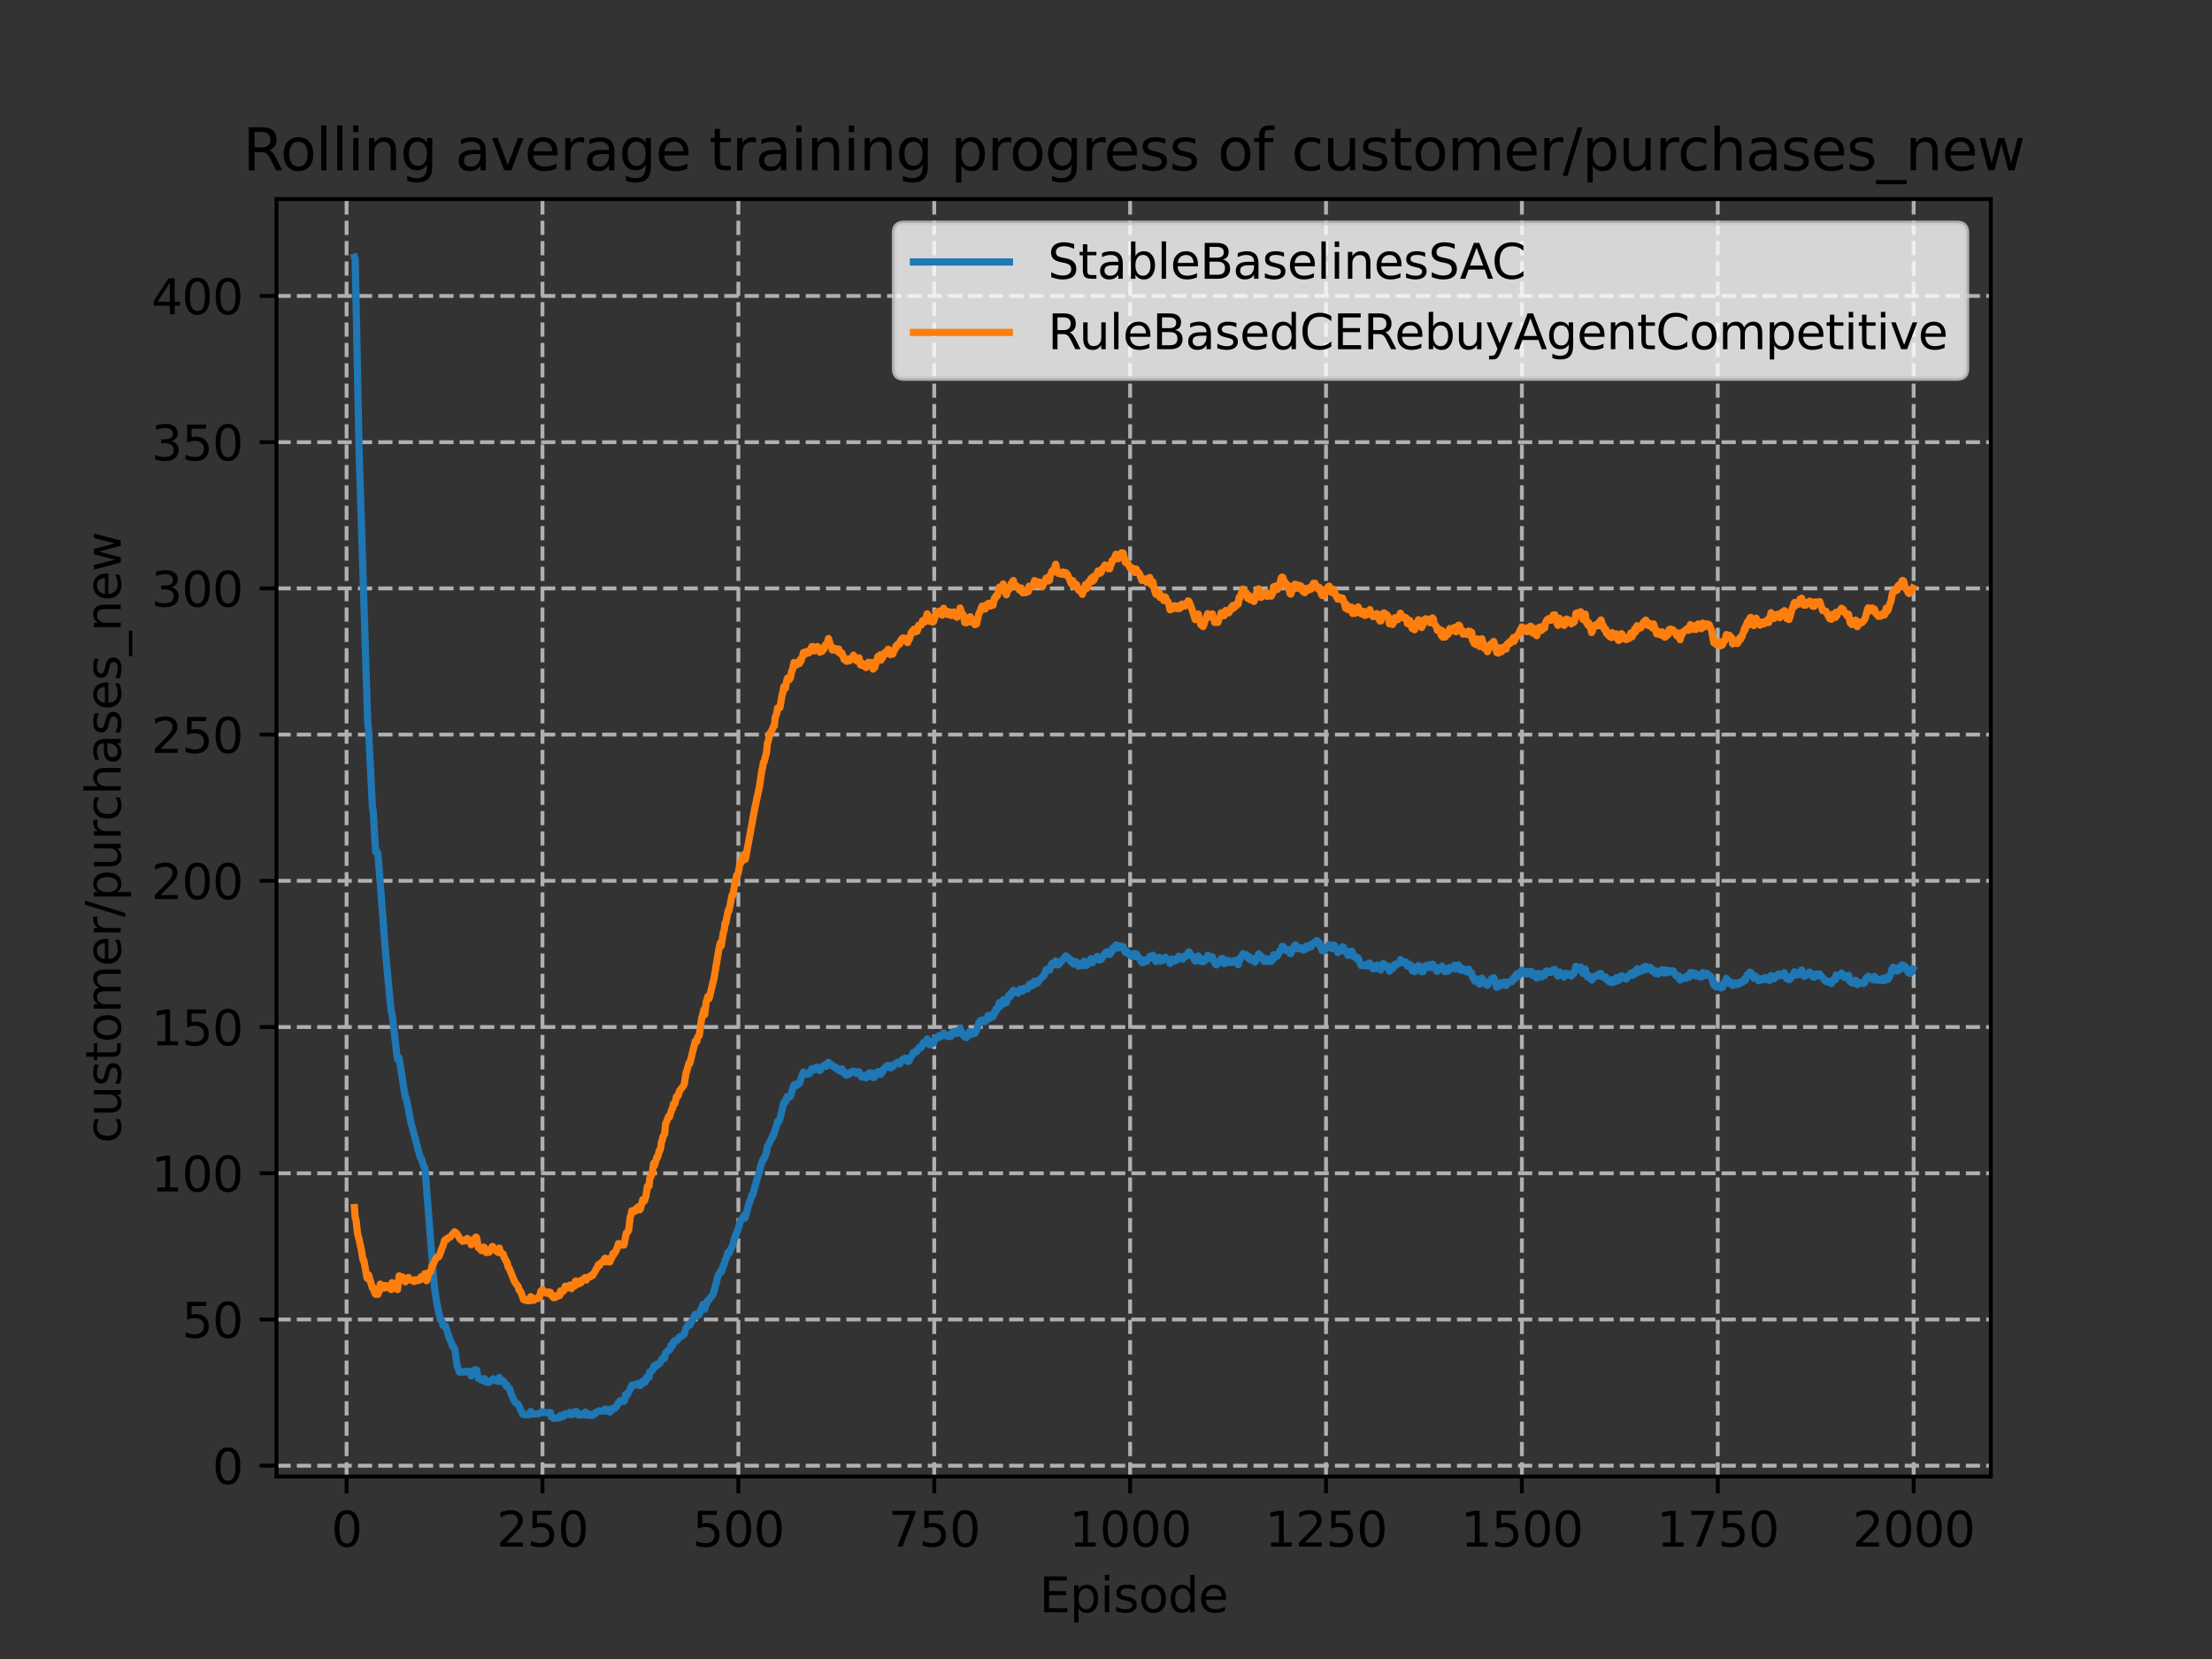 <?xml version="1.0" encoding="utf-8" standalone="no"?>
<!DOCTYPE svg PUBLIC "-//W3C//DTD SVG 1.1//EN"
  "http://www.w3.org/Graphics/SVG/1.1/DTD/svg11.dtd">
<svg xmlns:xlink="http://www.w3.org/1999/xlink" width="460.8pt" height="345.6pt" viewBox="0 0 460.8 345.6" xmlns="http://www.w3.org/2000/svg" version="1.1">
 <rect x="0" y="0" width="460.8" height="345.6" fill="#333333" stroke="none"/>
 <defs>
  <style type="text/css">*{stroke-linejoin: round; stroke-linecap: butt}</style>
 </defs>
 <g id="figure_1">
  <g id="patch_1">
   <path d="M 0 345.6 
L 460.8 345.6 
L 460.8 0 
L 0 0 
L 0 345.6 
z
" style="fill: none"/>
  </g>
  <g id="axes_1">
   <g id="patch_2">
    <path d="M 57.6 307.584 
L 414.72 307.584 
L 414.72 41.472 
L 57.6 41.472 
L 57.6 307.584 
z
" style="fill: none"/>
   </g>
   <g id="matplotlib.axis_1">
    <g id="xtick_1">
     <g id="line2d_1">
      <path d="M 72.2 307.584 
L 72.2 41.472 
" clip-path="url(#p0673dc329f)" style="fill: none; stroke-dasharray: 2.96,1.28; stroke-dashoffset: 0; stroke: #b0b0b0; stroke-width: 0.8"/>
     </g>
     <g id="line2d_2">
      <defs>
       <path id="meb71c04e7a" d="M 0 0 
L 0 3.5 
" style="stroke: #000000; stroke-width: 0.8"/>
      </defs>
      <g>
       <use xlink:href="#meb71c04e7a" x="72.2" y="307.584" style="stroke: #000000; stroke-width: 0.8"/>
      </g>
     </g>
     <g id="text_1">
      <!-- 0 -->
      <g transform="translate(69.019 322.182)scale(0.1 -0.1)">
       <defs>
        <path id="DejaVuSans-30" d="M 2034 4250 
Q 1547 4250 1301 3770 
Q 1056 3291 1056 2328 
Q 1056 1369 1301 889 
Q 1547 409 2034 409 
Q 2525 409 2770 889 
Q 3016 1369 3016 2328 
Q 3016 3291 2770 3770 
Q 2525 4250 2034 4250 
z
M 2034 4750 
Q 2819 4750 3233 4129 
Q 3647 3509 3647 2328 
Q 3647 1150 3233 529 
Q 2819 -91 2034 -91 
Q 1250 -91 836 529 
Q 422 1150 422 2328 
Q 422 3509 836 4129 
Q 1250 4750 2034 4750 
z
" transform="scale(0.016)"/>
       </defs>
       <use xlink:href="#DejaVuSans-30"/>
      </g>
     </g>
    </g>
    <g id="xtick_2">
     <g id="line2d_3">
      <path d="M 113.007 307.584 
L 113.007 41.472 
" clip-path="url(#p0673dc329f)" style="fill: none; stroke-dasharray: 2.96,1.28; stroke-dashoffset: 0; stroke: #b0b0b0; stroke-width: 0.8"/>
     </g>
     <g id="line2d_4">
      <g>
       <use xlink:href="#meb71c04e7a" x="113.007" y="307.584" style="stroke: #000000; stroke-width: 0.8"/>
      </g>
     </g>
     <g id="text_2">
      <!-- 250 -->
      <g transform="translate(103.463 322.182)scale(0.1 -0.1)">
       <defs>
        <path id="DejaVuSans-32" d="M 1228 531 
L 3431 531 
L 3431 0 
L 469 0 
L 469 531 
Q 828 903 1448 1529 
Q 2069 2156 2228 2338 
Q 2531 2678 2651 2914 
Q 2772 3150 2772 3378 
Q 2772 3750 2511 3984 
Q 2250 4219 1831 4219 
Q 1534 4219 1204 4116 
Q 875 4013 500 3803 
L 500 4441 
Q 881 4594 1212 4672 
Q 1544 4750 1819 4750 
Q 2544 4750 2975 4387 
Q 3406 4025 3406 3419 
Q 3406 3131 3298 2873 
Q 3191 2616 2906 2266 
Q 2828 2175 2409 1742 
Q 1991 1309 1228 531 
z
" transform="scale(0.016)"/>
        <path id="DejaVuSans-35" d="M 691 4666 
L 3169 4666 
L 3169 4134 
L 1269 4134 
L 1269 2991 
Q 1406 3038 1543 3061 
Q 1681 3084 1819 3084 
Q 2600 3084 3056 2656 
Q 3513 2228 3513 1497 
Q 3513 744 3044 326 
Q 2575 -91 1722 -91 
Q 1428 -91 1123 -41 
Q 819 9 494 109 
L 494 744 
Q 775 591 1075 516 
Q 1375 441 1709 441 
Q 2250 441 2565 725 
Q 2881 1009 2881 1497 
Q 2881 1984 2565 2268 
Q 2250 2553 1709 2553 
Q 1456 2553 1204 2497 
Q 953 2441 691 2322 
L 691 4666 
z
" transform="scale(0.016)"/>
       </defs>
       <use xlink:href="#DejaVuSans-32"/>
       <use xlink:href="#DejaVuSans-35" x="63.623"/>
       <use xlink:href="#DejaVuSans-30" x="127.246"/>
      </g>
     </g>
    </g>
    <g id="xtick_3">
     <g id="line2d_5">
      <path d="M 153.813 307.584 
L 153.813 41.472 
" clip-path="url(#p0673dc329f)" style="fill: none; stroke-dasharray: 2.96,1.28; stroke-dashoffset: 0; stroke: #b0b0b0; stroke-width: 0.8"/>
     </g>
     <g id="line2d_6">
      <g>
       <use xlink:href="#meb71c04e7a" x="153.813" y="307.584" style="stroke: #000000; stroke-width: 0.8"/>
      </g>
     </g>
     <g id="text_3">
      <!-- 500 -->
      <g transform="translate(144.269 322.182)scale(0.1 -0.1)">
       <use xlink:href="#DejaVuSans-35"/>
       <use xlink:href="#DejaVuSans-30" x="63.623"/>
       <use xlink:href="#DejaVuSans-30" x="127.246"/>
      </g>
     </g>
    </g>
    <g id="xtick_4">
     <g id="line2d_7">
      <path d="M 194.619 307.584 
L 194.619 41.472 
" clip-path="url(#p0673dc329f)" style="fill: none; stroke-dasharray: 2.96,1.28; stroke-dashoffset: 0; stroke: #b0b0b0; stroke-width: 0.8"/>
     </g>
     <g id="line2d_8">
      <g>
       <use xlink:href="#meb71c04e7a" x="194.619" y="307.584" style="stroke: #000000; stroke-width: 0.8"/>
      </g>
     </g>
     <g id="text_4">
      <!-- 750 -->
      <g transform="translate(185.075 322.182)scale(0.1 -0.1)">
       <defs>
        <path id="DejaVuSans-37" d="M 525 4666 
L 3525 4666 
L 3525 4397 
L 1831 0 
L 1172 0 
L 2766 4134 
L 525 4134 
L 525 4666 
z
" transform="scale(0.016)"/>
       </defs>
       <use xlink:href="#DejaVuSans-37"/>
       <use xlink:href="#DejaVuSans-35" x="63.623"/>
       <use xlink:href="#DejaVuSans-30" x="127.246"/>
      </g>
     </g>
    </g>
    <g id="xtick_5">
     <g id="line2d_9">
      <path d="M 235.425 307.584 
L 235.425 41.472 
" clip-path="url(#p0673dc329f)" style="fill: none; stroke-dasharray: 2.96,1.28; stroke-dashoffset: 0; stroke: #b0b0b0; stroke-width: 0.8"/>
     </g>
     <g id="line2d_10">
      <g>
       <use xlink:href="#meb71c04e7a" x="235.425" y="307.584" style="stroke: #000000; stroke-width: 0.8"/>
      </g>
     </g>
     <g id="text_5">
      <!-- 1000 -->
      <g transform="translate(222.7 322.182)scale(0.1 -0.1)">
       <defs>
        <path id="DejaVuSans-31" d="M 794 531 
L 1825 531 
L 1825 4091 
L 703 3866 
L 703 4441 
L 1819 4666 
L 2450 4666 
L 2450 531 
L 3481 531 
L 3481 0 
L 794 0 
L 794 531 
z
" transform="scale(0.016)"/>
       </defs>
       <use xlink:href="#DejaVuSans-31"/>
       <use xlink:href="#DejaVuSans-30" x="63.623"/>
       <use xlink:href="#DejaVuSans-30" x="127.246"/>
       <use xlink:href="#DejaVuSans-30" x="190.869"/>
      </g>
     </g>
    </g>
    <g id="xtick_6">
     <g id="line2d_11">
      <path d="M 276.232 307.584 
L 276.232 41.472 
" clip-path="url(#p0673dc329f)" style="fill: none; stroke-dasharray: 2.96,1.28; stroke-dashoffset: 0; stroke: #b0b0b0; stroke-width: 0.8"/>
     </g>
     <g id="line2d_12">
      <g>
       <use xlink:href="#meb71c04e7a" x="276.232" y="307.584" style="stroke: #000000; stroke-width: 0.8"/>
      </g>
     </g>
     <g id="text_6">
      <!-- 1250 -->
      <g transform="translate(263.507 322.182)scale(0.1 -0.1)">
       <use xlink:href="#DejaVuSans-31"/>
       <use xlink:href="#DejaVuSans-32" x="63.623"/>
       <use xlink:href="#DejaVuSans-35" x="127.246"/>
       <use xlink:href="#DejaVuSans-30" x="190.869"/>
      </g>
     </g>
    </g>
    <g id="xtick_7">
     <g id="line2d_13">
      <path d="M 317.038 307.584 
L 317.038 41.472 
" clip-path="url(#p0673dc329f)" style="fill: none; stroke-dasharray: 2.96,1.28; stroke-dashoffset: 0; stroke: #b0b0b0; stroke-width: 0.8"/>
     </g>
     <g id="line2d_14">
      <g>
       <use xlink:href="#meb71c04e7a" x="317.038" y="307.584" style="stroke: #000000; stroke-width: 0.8"/>
      </g>
     </g>
     <g id="text_7">
      <!-- 1500 -->
      <g transform="translate(304.313 322.182)scale(0.1 -0.1)">
       <use xlink:href="#DejaVuSans-31"/>
       <use xlink:href="#DejaVuSans-35" x="63.623"/>
       <use xlink:href="#DejaVuSans-30" x="127.246"/>
       <use xlink:href="#DejaVuSans-30" x="190.869"/>
      </g>
     </g>
    </g>
    <g id="xtick_8">
     <g id="line2d_15">
      <path d="M 357.844 307.584 
L 357.844 41.472 
" clip-path="url(#p0673dc329f)" style="fill: none; stroke-dasharray: 2.96,1.28; stroke-dashoffset: 0; stroke: #b0b0b0; stroke-width: 0.8"/>
     </g>
     <g id="line2d_16">
      <g>
       <use xlink:href="#meb71c04e7a" x="357.844" y="307.584" style="stroke: #000000; stroke-width: 0.8"/>
      </g>
     </g>
     <g id="text_8">
      <!-- 1750 -->
      <g transform="translate(345.119 322.182)scale(0.1 -0.1)">
       <use xlink:href="#DejaVuSans-31"/>
       <use xlink:href="#DejaVuSans-37" x="63.623"/>
       <use xlink:href="#DejaVuSans-35" x="127.246"/>
       <use xlink:href="#DejaVuSans-30" x="190.869"/>
      </g>
     </g>
    </g>
    <g id="xtick_9">
     <g id="line2d_17">
      <path d="M 398.65 307.584 
L 398.65 41.472 
" clip-path="url(#p0673dc329f)" style="fill: none; stroke-dasharray: 2.96,1.28; stroke-dashoffset: 0; stroke: #b0b0b0; stroke-width: 0.8"/>
     </g>
     <g id="line2d_18">
      <g>
       <use xlink:href="#meb71c04e7a" x="398.65" y="307.584" style="stroke: #000000; stroke-width: 0.8"/>
      </g>
     </g>
     <g id="text_9">
      <!-- 2000 -->
      <g transform="translate(385.925 322.182)scale(0.1 -0.1)">
       <use xlink:href="#DejaVuSans-32"/>
       <use xlink:href="#DejaVuSans-30" x="63.623"/>
       <use xlink:href="#DejaVuSans-30" x="127.246"/>
       <use xlink:href="#DejaVuSans-30" x="190.869"/>
      </g>
     </g>
    </g>
    <g id="text_10">
     <!-- Episode -->
     <g transform="translate(216.523 335.861)scale(0.1 -0.1)">
      <defs>
       <path id="DejaVuSans-45" d="M 628 4666 
L 3578 4666 
L 3578 4134 
L 1259 4134 
L 1259 2753 
L 3481 2753 
L 3481 2222 
L 1259 2222 
L 1259 531 
L 3634 531 
L 3634 0 
L 628 0 
L 628 4666 
z
" transform="scale(0.016)"/>
       <path id="DejaVuSans-70" d="M 1159 525 
L 1159 -1331 
L 581 -1331 
L 581 3500 
L 1159 3500 
L 1159 2969 
Q 1341 3281 1617 3432 
Q 1894 3584 2278 3584 
Q 2916 3584 3314 3078 
Q 3713 2572 3713 1747 
Q 3713 922 3314 415 
Q 2916 -91 2278 -91 
Q 1894 -91 1617 61 
Q 1341 213 1159 525 
z
M 3116 1747 
Q 3116 2381 2855 2742 
Q 2594 3103 2138 3103 
Q 1681 3103 1420 2742 
Q 1159 2381 1159 1747 
Q 1159 1113 1420 752 
Q 1681 391 2138 391 
Q 2594 391 2855 752 
Q 3116 1113 3116 1747 
z
" transform="scale(0.016)"/>
       <path id="DejaVuSans-69" d="M 603 3500 
L 1178 3500 
L 1178 0 
L 603 0 
L 603 3500 
z
M 603 4863 
L 1178 4863 
L 1178 4134 
L 603 4134 
L 603 4863 
z
" transform="scale(0.016)"/>
       <path id="DejaVuSans-73" d="M 2834 3397 
L 2834 2853 
Q 2591 2978 2328 3040 
Q 2066 3103 1784 3103 
Q 1356 3103 1142 2972 
Q 928 2841 928 2578 
Q 928 2378 1081 2264 
Q 1234 2150 1697 2047 
L 1894 2003 
Q 2506 1872 2764 1633 
Q 3022 1394 3022 966 
Q 3022 478 2636 193 
Q 2250 -91 1575 -91 
Q 1294 -91 989 -36 
Q 684 19 347 128 
L 347 722 
Q 666 556 975 473 
Q 1284 391 1588 391 
Q 1994 391 2212 530 
Q 2431 669 2431 922 
Q 2431 1156 2273 1281 
Q 2116 1406 1581 1522 
L 1381 1569 
Q 847 1681 609 1914 
Q 372 2147 372 2553 
Q 372 3047 722 3315 
Q 1072 3584 1716 3584 
Q 2034 3584 2315 3537 
Q 2597 3491 2834 3397 
z
" transform="scale(0.016)"/>
       <path id="DejaVuSans-6f" d="M 1959 3097 
Q 1497 3097 1228 2736 
Q 959 2375 959 1747 
Q 959 1119 1226 758 
Q 1494 397 1959 397 
Q 2419 397 2687 759 
Q 2956 1122 2956 1747 
Q 2956 2369 2687 2733 
Q 2419 3097 1959 3097 
z
M 1959 3584 
Q 2709 3584 3137 3096 
Q 3566 2609 3566 1747 
Q 3566 888 3137 398 
Q 2709 -91 1959 -91 
Q 1206 -91 779 398 
Q 353 888 353 1747 
Q 353 2609 779 3096 
Q 1206 3584 1959 3584 
z
" transform="scale(0.016)"/>
       <path id="DejaVuSans-64" d="M 2906 2969 
L 2906 4863 
L 3481 4863 
L 3481 0 
L 2906 0 
L 2906 525 
Q 2725 213 2448 61 
Q 2172 -91 1784 -91 
Q 1150 -91 751 415 
Q 353 922 353 1747 
Q 353 2572 751 3078 
Q 1150 3584 1784 3584 
Q 2172 3584 2448 3432 
Q 2725 3281 2906 2969 
z
M 947 1747 
Q 947 1113 1208 752 
Q 1469 391 1925 391 
Q 2381 391 2643 752 
Q 2906 1113 2906 1747 
Q 2906 2381 2643 2742 
Q 2381 3103 1925 3103 
Q 1469 3103 1208 2742 
Q 947 2381 947 1747 
z
" transform="scale(0.016)"/>
       <path id="DejaVuSans-65" d="M 3597 1894 
L 3597 1613 
L 953 1613 
Q 991 1019 1311 708 
Q 1631 397 2203 397 
Q 2534 397 2845 478 
Q 3156 559 3463 722 
L 3463 178 
Q 3153 47 2828 -22 
Q 2503 -91 2169 -91 
Q 1331 -91 842 396 
Q 353 884 353 1716 
Q 353 2575 817 3079 
Q 1281 3584 2069 3584 
Q 2775 3584 3186 3129 
Q 3597 2675 3597 1894 
z
M 3022 2063 
Q 3016 2534 2758 2815 
Q 2500 3097 2075 3097 
Q 1594 3097 1305 2825 
Q 1016 2553 972 2059 
L 3022 2063 
z
" transform="scale(0.016)"/>
      </defs>
      <use xlink:href="#DejaVuSans-45"/>
      <use xlink:href="#DejaVuSans-70" x="63.184"/>
      <use xlink:href="#DejaVuSans-69" x="126.66"/>
      <use xlink:href="#DejaVuSans-73" x="154.443"/>
      <use xlink:href="#DejaVuSans-6f" x="206.543"/>
      <use xlink:href="#DejaVuSans-64" x="267.725"/>
      <use xlink:href="#DejaVuSans-65" x="331.201"/>
     </g>
    </g>
   </g>
   <g id="matplotlib.axis_2">
    <g id="ytick_1">
     <g id="line2d_19">
      <path d="M 57.6 305.332 
L 414.72 305.332 
" clip-path="url(#p0673dc329f)" style="fill: none; stroke-dasharray: 2.96,1.28; stroke-dashoffset: 0; stroke: #b0b0b0; stroke-width: 0.8"/>
     </g>
     <g id="line2d_20">
      <defs>
       <path id="m70b31e1686" d="M 0 0 
L -3.5 0 
" style="stroke: #000000; stroke-width: 0.8"/>
      </defs>
      <g>
       <use xlink:href="#m70b31e1686" x="57.6" y="305.332" style="stroke: #000000; stroke-width: 0.8"/>
      </g>
     </g>
     <g id="text_11">
      <!-- 0 -->
      <g transform="translate(44.237 309.131)scale(0.1 -0.1)">
       <use xlink:href="#DejaVuSans-30"/>
      </g>
     </g>
    </g>
    <g id="ytick_2">
     <g id="line2d_21">
      <path d="M 57.6 274.872 
L 414.72 274.872 
" clip-path="url(#p0673dc329f)" style="fill: none; stroke-dasharray: 2.96,1.28; stroke-dashoffset: 0; stroke: #b0b0b0; stroke-width: 0.8"/>
     </g>
     <g id="line2d_22">
      <g>
       <use xlink:href="#m70b31e1686" x="57.6" y="274.872" style="stroke: #000000; stroke-width: 0.8"/>
      </g>
     </g>
     <g id="text_12">
      <!-- 50 -->
      <g transform="translate(37.875 278.671)scale(0.1 -0.1)">
       <use xlink:href="#DejaVuSans-35"/>
       <use xlink:href="#DejaVuSans-30" x="63.623"/>
      </g>
     </g>
    </g>
    <g id="ytick_3">
     <g id="line2d_23">
      <path d="M 57.6 244.412 
L 414.72 244.412 
" clip-path="url(#p0673dc329f)" style="fill: none; stroke-dasharray: 2.96,1.28; stroke-dashoffset: 0; stroke: #b0b0b0; stroke-width: 0.8"/>
     </g>
     <g id="line2d_24">
      <g>
       <use xlink:href="#m70b31e1686" x="57.6" y="244.412" style="stroke: #000000; stroke-width: 0.8"/>
      </g>
     </g>
     <g id="text_13">
      <!-- 100 -->
      <g transform="translate(31.512 248.211)scale(0.1 -0.1)">
       <use xlink:href="#DejaVuSans-31"/>
       <use xlink:href="#DejaVuSans-30" x="63.623"/>
       <use xlink:href="#DejaVuSans-30" x="127.246"/>
      </g>
     </g>
    </g>
    <g id="ytick_4">
     <g id="line2d_25">
      <path d="M 57.6 213.952 
L 414.72 213.952 
" clip-path="url(#p0673dc329f)" style="fill: none; stroke-dasharray: 2.96,1.28; stroke-dashoffset: 0; stroke: #b0b0b0; stroke-width: 0.8"/>
     </g>
     <g id="line2d_26">
      <g>
       <use xlink:href="#m70b31e1686" x="57.6" y="213.952" style="stroke: #000000; stroke-width: 0.8"/>
      </g>
     </g>
     <g id="text_14">
      <!-- 150 -->
      <g transform="translate(31.512 217.752)scale(0.1 -0.1)">
       <use xlink:href="#DejaVuSans-31"/>
       <use xlink:href="#DejaVuSans-35" x="63.623"/>
       <use xlink:href="#DejaVuSans-30" x="127.246"/>
      </g>
     </g>
    </g>
    <g id="ytick_5">
     <g id="line2d_27">
      <path d="M 57.6 183.493 
L 414.72 183.493 
" clip-path="url(#p0673dc329f)" style="fill: none; stroke-dasharray: 2.96,1.28; stroke-dashoffset: 0; stroke: #b0b0b0; stroke-width: 0.8"/>
     </g>
     <g id="line2d_28">
      <g>
       <use xlink:href="#m70b31e1686" x="57.6" y="183.493" style="stroke: #000000; stroke-width: 0.8"/>
      </g>
     </g>
     <g id="text_15">
      <!-- 200 -->
      <g transform="translate(31.512 187.292)scale(0.1 -0.1)">
       <use xlink:href="#DejaVuSans-32"/>
       <use xlink:href="#DejaVuSans-30" x="63.623"/>
       <use xlink:href="#DejaVuSans-30" x="127.246"/>
      </g>
     </g>
    </g>
    <g id="ytick_6">
     <g id="line2d_29">
      <path d="M 57.6 153.033 
L 414.72 153.033 
" clip-path="url(#p0673dc329f)" style="fill: none; stroke-dasharray: 2.96,1.28; stroke-dashoffset: 0; stroke: #b0b0b0; stroke-width: 0.8"/>
     </g>
     <g id="line2d_30">
      <g>
       <use xlink:href="#m70b31e1686" x="57.6" y="153.033" style="stroke: #000000; stroke-width: 0.8"/>
      </g>
     </g>
     <g id="text_16">
      <!-- 250 -->
      <g transform="translate(31.512 156.832)scale(0.1 -0.1)">
       <use xlink:href="#DejaVuSans-32"/>
       <use xlink:href="#DejaVuSans-35" x="63.623"/>
       <use xlink:href="#DejaVuSans-30" x="127.246"/>
      </g>
     </g>
    </g>
    <g id="ytick_7">
     <g id="line2d_31">
      <path d="M 57.6 122.573 
L 414.72 122.573 
" clip-path="url(#p0673dc329f)" style="fill: none; stroke-dasharray: 2.96,1.28; stroke-dashoffset: 0; stroke: #b0b0b0; stroke-width: 0.8"/>
     </g>
     <g id="line2d_32">
      <g>
       <use xlink:href="#m70b31e1686" x="57.6" y="122.573" style="stroke: #000000; stroke-width: 0.8"/>
      </g>
     </g>
     <g id="text_17">
      <!-- 300 -->
      <g transform="translate(31.512 126.372)scale(0.1 -0.1)">
       <defs>
        <path id="DejaVuSans-33" d="M 2597 2516 
Q 3050 2419 3304 2112 
Q 3559 1806 3559 1356 
Q 3559 666 3084 287 
Q 2609 -91 1734 -91 
Q 1441 -91 1130 -33 
Q 819 25 488 141 
L 488 750 
Q 750 597 1062 519 
Q 1375 441 1716 441 
Q 2309 441 2620 675 
Q 2931 909 2931 1356 
Q 2931 1769 2642 2001 
Q 2353 2234 1838 2234 
L 1294 2234 
L 1294 2753 
L 1863 2753 
Q 2328 2753 2575 2939 
Q 2822 3125 2822 3475 
Q 2822 3834 2567 4026 
Q 2313 4219 1838 4219 
Q 1578 4219 1281 4162 
Q 984 4106 628 3988 
L 628 4550 
Q 988 4650 1302 4700 
Q 1616 4750 1894 4750 
Q 2613 4750 3031 4423 
Q 3450 4097 3450 3541 
Q 3450 3153 3228 2886 
Q 3006 2619 2597 2516 
z
" transform="scale(0.016)"/>
       </defs>
       <use xlink:href="#DejaVuSans-33"/>
       <use xlink:href="#DejaVuSans-30" x="63.623"/>
       <use xlink:href="#DejaVuSans-30" x="127.246"/>
      </g>
     </g>
    </g>
    <g id="ytick_8">
     <g id="line2d_33">
      <path d="M 57.6 92.113 
L 414.72 92.113 
" clip-path="url(#p0673dc329f)" style="fill: none; stroke-dasharray: 2.96,1.28; stroke-dashoffset: 0; stroke: #b0b0b0; stroke-width: 0.8"/>
     </g>
     <g id="line2d_34">
      <g>
       <use xlink:href="#m70b31e1686" x="57.6" y="92.113" style="stroke: #000000; stroke-width: 0.8"/>
      </g>
     </g>
     <g id="text_18">
      <!-- 350 -->
      <g transform="translate(31.512 95.913)scale(0.1 -0.1)">
       <use xlink:href="#DejaVuSans-33"/>
       <use xlink:href="#DejaVuSans-35" x="63.623"/>
       <use xlink:href="#DejaVuSans-30" x="127.246"/>
      </g>
     </g>
    </g>
    <g id="ytick_9">
     <g id="line2d_35">
      <path d="M 57.6 61.654 
L 414.72 61.654 
" clip-path="url(#p0673dc329f)" style="fill: none; stroke-dasharray: 2.96,1.28; stroke-dashoffset: 0; stroke: #b0b0b0; stroke-width: 0.8"/>
     </g>
     <g id="line2d_36">
      <g>
       <use xlink:href="#m70b31e1686" x="57.6" y="61.654" style="stroke: #000000; stroke-width: 0.8"/>
      </g>
     </g>
     <g id="text_19">
      <!-- 400 -->
      <g transform="translate(31.512 65.453)scale(0.1 -0.1)">
       <defs>
        <path id="DejaVuSans-34" d="M 2419 4116 
L 825 1625 
L 2419 1625 
L 2419 4116 
z
M 2253 4666 
L 3047 4666 
L 3047 1625 
L 3713 1625 
L 3713 1100 
L 3047 1100 
L 3047 0 
L 2419 0 
L 2419 1100 
L 313 1100 
L 313 1709 
L 2253 4666 
z
" transform="scale(0.016)"/>
       </defs>
       <use xlink:href="#DejaVuSans-34"/>
       <use xlink:href="#DejaVuSans-30" x="63.623"/>
       <use xlink:href="#DejaVuSans-30" x="127.246"/>
      </g>
     </g>
    </g>
    <g id="text_20">
     <!-- customer/purchases_new -->
     <g transform="translate(25.155 238.145)rotate(-90)scale(0.1 -0.1)">
      <defs>
       <path id="DejaVuSans-63" d="M 3122 3366 
L 3122 2828 
Q 2878 2963 2633 3030 
Q 2388 3097 2138 3097 
Q 1578 3097 1268 2742 
Q 959 2388 959 1747 
Q 959 1106 1268 751 
Q 1578 397 2138 397 
Q 2388 397 2633 464 
Q 2878 531 3122 666 
L 3122 134 
Q 2881 22 2623 -34 
Q 2366 -91 2075 -91 
Q 1284 -91 818 406 
Q 353 903 353 1747 
Q 353 2603 823 3093 
Q 1294 3584 2113 3584 
Q 2378 3584 2631 3529 
Q 2884 3475 3122 3366 
z
" transform="scale(0.016)"/>
       <path id="DejaVuSans-75" d="M 544 1381 
L 544 3500 
L 1119 3500 
L 1119 1403 
Q 1119 906 1312 657 
Q 1506 409 1894 409 
Q 2359 409 2629 706 
Q 2900 1003 2900 1516 
L 2900 3500 
L 3475 3500 
L 3475 0 
L 2900 0 
L 2900 538 
Q 2691 219 2414 64 
Q 2138 -91 1772 -91 
Q 1169 -91 856 284 
Q 544 659 544 1381 
z
M 1991 3584 
L 1991 3584 
z
" transform="scale(0.016)"/>
       <path id="DejaVuSans-74" d="M 1172 4494 
L 1172 3500 
L 2356 3500 
L 2356 3053 
L 1172 3053 
L 1172 1153 
Q 1172 725 1289 603 
Q 1406 481 1766 481 
L 2356 481 
L 2356 0 
L 1766 0 
Q 1100 0 847 248 
Q 594 497 594 1153 
L 594 3053 
L 172 3053 
L 172 3500 
L 594 3500 
L 594 4494 
L 1172 4494 
z
" transform="scale(0.016)"/>
       <path id="DejaVuSans-6d" d="M 3328 2828 
Q 3544 3216 3844 3400 
Q 4144 3584 4550 3584 
Q 5097 3584 5394 3201 
Q 5691 2819 5691 2113 
L 5691 0 
L 5113 0 
L 5113 2094 
Q 5113 2597 4934 2840 
Q 4756 3084 4391 3084 
Q 3944 3084 3684 2787 
Q 3425 2491 3425 1978 
L 3425 0 
L 2847 0 
L 2847 2094 
Q 2847 2600 2669 2842 
Q 2491 3084 2119 3084 
Q 1678 3084 1418 2786 
Q 1159 2488 1159 1978 
L 1159 0 
L 581 0 
L 581 3500 
L 1159 3500 
L 1159 2956 
Q 1356 3278 1631 3431 
Q 1906 3584 2284 3584 
Q 2666 3584 2933 3390 
Q 3200 3197 3328 2828 
z
" transform="scale(0.016)"/>
       <path id="DejaVuSans-72" d="M 2631 2963 
Q 2534 3019 2420 3045 
Q 2306 3072 2169 3072 
Q 1681 3072 1420 2755 
Q 1159 2438 1159 1844 
L 1159 0 
L 581 0 
L 581 3500 
L 1159 3500 
L 1159 2956 
Q 1341 3275 1631 3429 
Q 1922 3584 2338 3584 
Q 2397 3584 2469 3576 
Q 2541 3569 2628 3553 
L 2631 2963 
z
" transform="scale(0.016)"/>
       <path id="DejaVuSans-2f" d="M 1625 4666 
L 2156 4666 
L 531 -594 
L 0 -594 
L 1625 4666 
z
" transform="scale(0.016)"/>
       <path id="DejaVuSans-68" d="M 3513 2113 
L 3513 0 
L 2938 0 
L 2938 2094 
Q 2938 2591 2744 2837 
Q 2550 3084 2163 3084 
Q 1697 3084 1428 2787 
Q 1159 2491 1159 1978 
L 1159 0 
L 581 0 
L 581 4863 
L 1159 4863 
L 1159 2956 
Q 1366 3272 1645 3428 
Q 1925 3584 2291 3584 
Q 2894 3584 3203 3211 
Q 3513 2838 3513 2113 
z
" transform="scale(0.016)"/>
       <path id="DejaVuSans-61" d="M 2194 1759 
Q 1497 1759 1228 1600 
Q 959 1441 959 1056 
Q 959 750 1161 570 
Q 1363 391 1709 391 
Q 2188 391 2477 730 
Q 2766 1069 2766 1631 
L 2766 1759 
L 2194 1759 
z
M 3341 1997 
L 3341 0 
L 2766 0 
L 2766 531 
Q 2569 213 2275 61 
Q 1981 -91 1556 -91 
Q 1019 -91 701 211 
Q 384 513 384 1019 
Q 384 1609 779 1909 
Q 1175 2209 1959 2209 
L 2766 2209 
L 2766 2266 
Q 2766 2663 2505 2880 
Q 2244 3097 1772 3097 
Q 1472 3097 1187 3025 
Q 903 2953 641 2809 
L 641 3341 
Q 956 3463 1253 3523 
Q 1550 3584 1831 3584 
Q 2591 3584 2966 3190 
Q 3341 2797 3341 1997 
z
" transform="scale(0.016)"/>
       <path id="DejaVuSans-5f" d="M 3263 -1063 
L 3263 -1509 
L -63 -1509 
L -63 -1063 
L 3263 -1063 
z
" transform="scale(0.016)"/>
       <path id="DejaVuSans-6e" d="M 3513 2113 
L 3513 0 
L 2938 0 
L 2938 2094 
Q 2938 2591 2744 2837 
Q 2550 3084 2163 3084 
Q 1697 3084 1428 2787 
Q 1159 2491 1159 1978 
L 1159 0 
L 581 0 
L 581 3500 
L 1159 3500 
L 1159 2956 
Q 1366 3272 1645 3428 
Q 1925 3584 2291 3584 
Q 2894 3584 3203 3211 
Q 3513 2838 3513 2113 
z
" transform="scale(0.016)"/>
       <path id="DejaVuSans-77" d="M 269 3500 
L 844 3500 
L 1563 769 
L 2278 3500 
L 2956 3500 
L 3675 769 
L 4391 3500 
L 4966 3500 
L 4050 0 
L 3372 0 
L 2619 2869 
L 1863 0 
L 1184 0 
L 269 3500 
z
" transform="scale(0.016)"/>
      </defs>
      <use xlink:href="#DejaVuSans-63"/>
      <use xlink:href="#DejaVuSans-75" x="54.98"/>
      <use xlink:href="#DejaVuSans-73" x="118.359"/>
      <use xlink:href="#DejaVuSans-74" x="170.459"/>
      <use xlink:href="#DejaVuSans-6f" x="209.668"/>
      <use xlink:href="#DejaVuSans-6d" x="270.85"/>
      <use xlink:href="#DejaVuSans-65" x="368.262"/>
      <use xlink:href="#DejaVuSans-72" x="429.785"/>
      <use xlink:href="#DejaVuSans-2f" x="470.898"/>
      <use xlink:href="#DejaVuSans-70" x="504.59"/>
      <use xlink:href="#DejaVuSans-75" x="568.066"/>
      <use xlink:href="#DejaVuSans-72" x="631.445"/>
      <use xlink:href="#DejaVuSans-63" x="670.309"/>
      <use xlink:href="#DejaVuSans-68" x="725.289"/>
      <use xlink:href="#DejaVuSans-61" x="788.668"/>
      <use xlink:href="#DejaVuSans-73" x="849.947"/>
      <use xlink:href="#DejaVuSans-65" x="902.047"/>
      <use xlink:href="#DejaVuSans-73" x="963.57"/>
      <use xlink:href="#DejaVuSans-5f" x="1015.67"/>
      <use xlink:href="#DejaVuSans-6e" x="1065.67"/>
      <use xlink:href="#DejaVuSans-65" x="1129.049"/>
      <use xlink:href="#DejaVuSans-77" x="1190.572"/>
     </g>
    </g>
   </g>
   <g id="line2d_37">
    <path d="M 73.833 53.568 
L 73.996 54.14 
L 74.812 94.228 
L 76.608 150.814 
L 76.771 152.109 
L 77.587 168.317 
L 77.75 168.924 
L 78.24 177.433 
L 78.403 177.166 
L 78.729 177.832 
L 79.546 188.366 
L 80.362 199.081 
L 81.178 207.556 
L 81.504 210.864 
L 81.668 211.144 
L 82.647 219.463 
L 82.81 220.663 
L 82.973 220.408 
L 83.137 220.376 
L 83.953 225.552 
L 84.442 228.661 
L 84.606 228.692 
L 85.585 233.718 
L 87.544 241.148 
L 87.707 241.214 
L 88.36 243.188 
L 88.523 243.296 
L 90.482 268.104 
L 90.971 271.319 
L 91.624 274.407 
L 91.787 274.999 
L 91.951 275.047 
L 92.114 275.342 
L 92.277 276.114 
L 92.767 276.193 
L 93.746 279.136 
L 94.073 279.776 
L 94.236 280.457 
L 94.399 280.469 
L 94.726 280.946 
L 95.215 284.504 
L 95.705 285.837 
L 96.521 285.819 
L 96.684 285.717 
L 97.011 285.771 
L 97.337 285.638 
L 97.664 285.946 
L 97.99 285.91 
L 98.153 286.622 
L 98.316 285.638 
L 98.48 285.735 
L 98.643 285.656 
L 98.806 285.397 
L 99.296 285.391 
L 99.622 287.128 
L 100.112 287.249 
L 100.275 287.526 
L 100.928 287.195 
L 101.091 287.852 
L 101.255 287.906 
L 101.418 287.81 
L 101.744 287.985 
L 101.907 287.942 
L 102.234 287.665 
L 102.724 287.231 
L 102.887 287.49 
L 103.866 287.78 
L 104.029 286.947 
L 104.193 287.43 
L 104.682 287.599 
L 104.845 287.659 
L 105.009 288.148 
L 105.172 288.129 
L 105.498 288.823 
L 105.662 288.618 
L 105.825 289.082 
L 106.151 289.275 
L 106.478 290.409 
L 106.641 290.681 
L 106.967 291.543 
L 107.131 291.682 
L 107.294 292.11 
L 107.947 292.533 
L 108.273 293.256 
L 108.6 294.046 
L 108.763 294.155 
L 108.926 294.619 
L 109.253 294.692 
L 110.395 294.698 
L 110.558 294.028 
L 110.722 294.445 
L 111.374 294.571 
L 112.027 294.571 
L 113.007 294.071 
L 113.17 294.294 
L 114.639 294.245 
L 114.802 295.12 
L 115.129 295.205 
L 115.292 295.452 
L 115.945 295.416 
L 116.271 295.385 
L 116.598 295.337 
L 116.761 294.849 
L 117.251 295.084 
L 117.414 295.048 
L 117.74 294.517 
L 118.23 294.589 
L 118.393 294.469 
L 118.556 294.65 
L 118.72 294.233 
L 119.046 294.722 
L 119.373 294.499 
L 119.699 294.499 
L 119.862 294.04 
L 120.025 294.004 
L 120.189 294.306 
L 120.352 294.258 
L 120.515 294.776 
L 120.842 294.644 
L 121.005 294.77 
L 121.331 294.613 
L 121.658 294.704 
L 121.821 294.258 
L 121.984 294.167 
L 122.147 294.812 
L 122.474 294.644 
L 122.8 294.595 
L 122.963 294.837 
L 123.453 294.831 
L 123.78 294.559 
L 123.943 294.523 
L 124.106 294.215 
L 124.269 294.258 
L 124.759 293.89 
L 125.085 293.98 
L 125.738 293.878 
L 126.065 293.528 
L 126.228 293.974 
L 126.391 293.721 
L 126.881 293.6 
L 127.044 294.167 
L 127.207 293.841 
L 127.371 293.823 
L 127.697 293.371 
L 128.023 293.371 
L 128.35 293.148 
L 128.84 292.165 
L 129.003 292.231 
L 129.166 291.815 
L 129.492 291.863 
L 129.819 291.839 
L 129.982 291.917 
L 130.145 291.495 
L 130.309 290.518 
L 130.472 290.494 
L 130.635 290.639 
L 131.451 289.052 
L 131.614 288.54 
L 132.267 288.503 
L 132.431 288.521 
L 132.594 288.262 
L 133.083 288.19 
L 133.247 288.63 
L 133.41 288.618 
L 133.9 287.713 
L 134.226 288.051 
L 134.552 287.653 
L 134.716 286.905 
L 135.042 286.67 
L 135.205 286.893 
L 135.369 285.777 
L 135.532 285.795 
L 135.858 285.512 
L 136.021 285.252 
L 136.185 284.589 
L 136.348 284.848 
L 136.511 284.661 
L 136.674 284.275 
L 136.838 284.215 
L 137.001 284.39 
L 137.327 283.98 
L 137.49 283.98 
L 137.817 283.232 
L 137.98 283.129 
L 138.143 282.858 
L 138.307 282.99 
L 138.47 282.906 
L 138.633 281.893 
L 139.286 281.241 
L 139.449 281.265 
L 139.612 281.066 
L 139.776 280.264 
L 140.102 280.337 
L 140.265 279.546 
L 140.429 279.378 
L 140.592 279.54 
L 140.918 279.148 
L 141.081 279.203 
L 141.408 278.69 
L 141.571 278.467 
L 142.061 278.364 
L 142.387 278.008 
L 142.55 277.936 
L 142.877 276.681 
L 143.53 275.825 
L 143.693 276.054 
L 144.509 274.474 
L 144.836 273.792 
L 145.162 274.202 
L 145.325 273.798 
L 145.489 273.768 
L 145.652 273.907 
L 145.978 272.821 
L 146.305 272.212 
L 146.468 271.717 
L 146.631 271.687 
L 146.794 272.761 
L 147.121 271.386 
L 147.284 271.452 
L 147.447 270.921 
L 147.61 270.855 
L 148.59 269.552 
L 149.569 265.849 
L 150.059 264.859 
L 150.222 265.028 
L 150.548 264.178 
L 150.712 263.49 
L 150.875 263.376 
L 151.038 262.507 
L 151.201 262.344 
L 151.691 260.836 
L 151.854 261.09 
L 152.018 260.77 
L 152.344 259.944 
L 152.67 259.389 
L 152.997 257.965 
L 153.813 255.975 
L 154.139 254.648 
L 154.956 253.23 
L 155.119 253.791 
L 155.282 253.508 
L 156.098 250.438 
L 156.261 250.305 
L 156.588 248.942 
L 156.751 249.087 
L 157.567 246.071 
L 158.22 244.05 
L 158.547 242.56 
L 159.036 241.372 
L 159.199 241.372 
L 159.689 240.009 
L 159.852 238.791 
L 160.016 238.634 
L 160.668 237.283 
L 160.832 237.035 
L 160.995 236.456 
L 161.158 236.426 
L 161.811 234.345 
L 161.974 233.591 
L 162.137 233.664 
L 162.301 233.537 
L 162.464 233.121 
L 163.28 229.623 
L 163.606 229.598 
L 163.933 228.471 
L 164.096 228.483 
L 164.259 228.664 
L 164.586 228.477 
L 164.749 228.133 
L 165.076 226.993 
L 165.402 226.016 
L 165.565 226.082 
L 165.728 225.853 
L 165.892 226.148 
L 166.545 225.702 
L 166.871 224.58 
L 167.361 223.356 
L 167.687 223.657 
L 167.85 223.778 
L 168.014 223.555 
L 168.34 223.748 
L 168.503 223.591 
L 168.666 223.597 
L 168.993 222.783 
L 169.156 222.584 
L 169.319 222.849 
L 169.483 222.662 
L 169.646 222.885 
L 169.809 222.728 
L 170.135 222.288 
L 170.299 222.379 
L 170.788 223.03 
L 170.952 222.554 
L 171.115 222.59 
L 171.441 222.077 
L 171.605 222.113 
L 171.931 221.763 
L 172.094 222.155 
L 172.257 222.035 
L 172.584 221.287 
L 172.91 221.8 
L 173.074 221.872 
L 173.237 221.812 
L 173.726 222.294 
L 174.053 222.276 
L 174.216 222.409 
L 174.379 222.765 
L 174.706 222.698 
L 174.869 223.036 
L 175.032 223.018 
L 175.195 223.205 
L 175.359 222.656 
L 175.685 223.03 
L 175.848 223.621 
L 176.175 223.482 
L 176.338 223.995 
L 176.991 223.687 
L 177.317 223.253 
L 177.481 223.38 
L 177.807 223.133 
L 178.46 223.645 
L 178.786 223.289 
L 178.95 223.271 
L 179.439 224.242 
L 179.603 224.399 
L 180.092 224.369 
L 180.255 224.037 
L 180.419 224.532 
L 180.582 224.411 
L 180.908 223.645 
L 181.072 223.513 
L 181.235 223.537 
L 181.398 223.687 
L 181.561 223.513 
L 181.888 224.484 
L 182.214 224.363 
L 182.867 223.217 
L 183.03 223.247 
L 183.193 223.488 
L 183.357 223.428 
L 183.52 223.79 
L 183.683 223.41 
L 183.846 223.332 
L 184.01 222.771 
L 184.173 222.71 
L 184.499 222.294 
L 184.826 222.005 
L 185.152 221.902 
L 185.479 222.481 
L 185.642 222.391 
L 185.805 221.95 
L 185.968 222.21 
L 186.132 222.095 
L 186.458 221.625 
L 186.948 221.287 
L 187.437 221.613 
L 187.601 221.16 
L 187.764 221.13 
L 187.927 220.756 
L 188.253 220.575 
L 188.417 220.696 
L 188.58 220.394 
L 189.07 221.118 
L 189.233 220.816 
L 189.396 221.003 
L 189.722 220.171 
L 190.049 219.815 
L 190.212 219.308 
L 190.375 219.242 
L 190.539 219.308 
L 190.865 218.85 
L 191.028 219.013 
L 191.518 218.181 
L 191.681 218.156 
L 191.844 218.295 
L 192.334 217.216 
L 192.497 217.427 
L 192.824 217.209 
L 193.15 216.449 
L 193.64 217.656 
L 193.803 217.427 
L 193.966 216.962 
L 194.456 217.318 
L 194.782 216.528 
L 195.109 216.076 
L 195.272 216.226 
L 195.435 216.13 
L 195.599 215.744 
L 195.762 215.774 
L 195.925 216.015 
L 196.415 215.484 
L 196.578 215.159 
L 196.741 215.69 
L 197.068 215.581 
L 197.394 215.925 
L 197.557 215.641 
L 198.047 215.919 
L 198.21 215.255 
L 198.373 215.322 
L 198.537 215.261 
L 198.7 214.869 
L 199.026 215.34 
L 199.19 215.129 
L 199.353 215.261 
L 199.516 214.694 
L 199.842 214.646 
L 200.006 214.26 
L 200.169 214.869 
L 200.332 215.038 
L 200.495 215.509 
L 200.659 215.388 
L 200.985 216.057 
L 201.148 216.021 
L 201.311 216.16 
L 201.801 215.352 
L 201.964 214.905 
L 202.128 214.899 
L 202.291 215.539 
L 202.454 215.213 
L 202.944 215.123 
L 203.107 215.279 
L 203.27 214.761 
L 203.433 214.634 
L 203.923 213.078 
L 204.25 212.601 
L 204.413 212.818 
L 204.576 212.481 
L 204.739 212.438 
L 204.902 212.595 
L 205.066 212.595 
L 205.229 212.812 
L 205.392 212.668 
L 205.882 211.516 
L 206.208 212.143 
L 206.371 211.944 
L 206.698 211.389 
L 206.861 211.793 
L 207.188 210.78 
L 207.351 210.882 
L 207.514 210.146 
L 207.677 210.321 
L 207.84 210.14 
L 208.167 208.88 
L 208.493 209.507 
L 208.657 209.338 
L 208.983 208.283 
L 209.309 209 
L 209.636 208.862 
L 210.126 207.354 
L 210.289 207.613 
L 210.452 207.595 
L 210.615 206.895 
L 210.779 206.926 
L 211.105 206.292 
L 211.268 206.823 
L 211.758 206.503 
L 212.084 206.883 
L 212.411 206.328 
L 212.574 206.039 
L 212.9 206.353 
L 213.064 206.431 
L 213.227 206.262 
L 213.39 205.864 
L 213.553 205.954 
L 213.88 205.804 
L 214.043 206.027 
L 214.206 205.81 
L 214.369 205.122 
L 214.533 205.062 
L 214.696 205.375 
L 215.022 204.833 
L 215.186 205.291 
L 215.349 204.995 
L 215.512 204.368 
L 215.675 204.573 
L 215.838 204.434 
L 216.002 204.808 
L 216.165 204.688 
L 216.655 204 
L 217.471 203.234 
L 217.96 201.955 
L 218.124 202.064 
L 218.287 201.943 
L 218.613 202.112 
L 219.103 200.767 
L 219.266 200.665 
L 219.429 200.791 
L 219.593 200.689 
L 219.756 200.948 
L 219.919 200.176 
L 220.246 200.912 
L 220.409 200.984 
L 220.572 200.912 
L 221.715 199.513 
L 222.041 199.127 
L 222.367 199.434 
L 222.531 199.464 
L 222.857 199.983 
L 223.184 200.417 
L 223.347 200.098 
L 223.51 200.158 
L 223.673 200.84 
L 223.837 200.369 
L 224 200.707 
L 224.163 200.357 
L 224.326 200.49 
L 224.653 201.262 
L 224.816 201.226 
L 224.979 200.815 
L 225.142 200.731 
L 225.469 201.165 
L 225.795 200.224 
L 225.958 200.61 
L 226.122 200.49 
L 226.285 201.141 
L 226.611 200.93 
L 226.775 200.315 
L 226.938 200.285 
L 227.101 200.393 
L 227.264 199.694 
L 227.427 199.959 
L 227.591 200.562 
L 227.754 199.814 
L 227.917 200.128 
L 228.08 199.784 
L 228.407 199.531 
L 228.57 199.217 
L 228.896 199.47 
L 229.06 199.989 
L 229.223 199.651 
L 229.386 199.893 
L 230.039 198.783 
L 230.366 198.409 
L 230.692 198.24 
L 230.855 198.753 
L 231.018 198.716 
L 231.182 198.831 
L 231.345 198.33 
L 231.508 198.385 
L 231.835 197.486 
L 231.998 197.836 
L 232.324 197.456 
L 232.487 196.853 
L 232.651 196.871 
L 232.814 197.347 
L 233.14 197.462 
L 233.304 197.076 
L 233.467 197.058 
L 233.793 197.359 
L 233.956 197.154 
L 234.446 198.403 
L 234.609 198.373 
L 234.773 198.216 
L 235.262 198.831 
L 235.752 199.247 
L 235.915 198.988 
L 236.078 199.145 
L 236.242 198.656 
L 236.405 199.253 
L 236.568 198.747 
L 236.731 198.716 
L 237.874 200.52 
L 238.2 200.49 
L 238.364 199.965 
L 238.527 200.013 
L 238.853 200.261 
L 239.18 199.669 
L 239.343 199.682 
L 239.506 199.229 
L 239.996 199.579 
L 240.159 198.994 
L 240.322 199.603 
L 240.485 199.718 
L 240.812 200.333 
L 241.138 200.092 
L 241.302 199.501 
L 241.465 199.416 
L 241.628 200.194 
L 241.954 200.158 
L 242.281 200.049 
L 242.607 199.694 
L 242.771 199.416 
L 243.097 199.85 
L 243.424 199.917 
L 243.587 200.182 
L 243.75 200.707 
L 244.076 199.772 
L 244.24 200.218 
L 244.403 200.134 
L 244.566 200.242 
L 245.056 199.718 
L 245.219 199.977 
L 245.545 199.199 
L 245.709 199.706 
L 245.872 199.458 
L 246.198 199.47 
L 246.362 199.802 
L 246.688 199.217 
L 247.014 199.265 
L 247.667 198.282 
L 248.32 199.247 
L 248.483 199.229 
L 248.973 200.224 
L 249.3 199.434 
L 249.463 199.47 
L 249.626 199.157 
L 249.953 200.062 
L 250.116 200.291 
L 250.279 199.73 
L 250.605 200.339 
L 250.769 200.309 
L 251.095 199.748 
L 251.258 199.905 
L 251.585 199.012 
L 251.748 199.078 
L 251.911 199.47 
L 252.074 199.501 
L 252.238 199.314 
L 252.401 199.615 
L 252.564 199.32 
L 252.727 200.098 
L 252.891 200.255 
L 253.217 200.846 
L 253.38 201.009 
L 253.707 200.773 
L 254.36 199.748 
L 254.686 199.688 
L 255.012 200.749 
L 255.339 200.037 
L 255.502 200.429 
L 255.665 200.508 
L 255.829 200.068 
L 255.992 200.478 
L 256.155 200.496 
L 256.318 200.249 
L 256.482 200.255 
L 256.645 200.429 
L 256.808 200.249 
L 256.971 200.454 
L 257.298 200.056 
L 257.624 200.502 
L 257.951 200.936 
L 258.114 200.2 
L 258.277 200.013 
L 258.44 199.428 
L 258.767 199.127 
L 258.93 198.674 
L 259.093 199.03 
L 259.42 199.012 
L 259.583 198.843 
L 259.746 199.036 
L 259.909 199.525 
L 260.236 199.271 
L 260.399 199.941 
L 260.725 199.995 
L 260.889 199.881 
L 261.052 199.959 
L 261.378 200.417 
L 261.541 200.218 
L 261.705 199.452 
L 261.868 199.706 
L 262.031 199.573 
L 262.194 198.698 
L 262.521 199.03 
L 262.684 199.555 
L 262.847 199.259 
L 263.337 200.273 
L 263.5 199.796 
L 263.663 199.983 
L 263.827 199.736 
L 263.99 200.303 
L 264.48 199.736 
L 264.806 200.309 
L 265.132 199.929 
L 265.296 198.885 
L 265.459 198.964 
L 265.622 199.483 
L 265.949 199.103 
L 266.112 199.133 
L 266.601 198.083 
L 266.765 198.131 
L 267.091 197.166 
L 267.254 197.148 
L 267.418 197.504 
L 267.744 197.637 
L 267.907 197.975 
L 268.07 197.993 
L 268.234 198.15 
L 268.397 197.794 
L 268.723 198.602 
L 268.887 198.662 
L 269.703 196.955 
L 269.866 196.859 
L 270.029 196.979 
L 270.356 197.643 
L 270.519 197.347 
L 270.682 197.583 
L 271.172 197.468 
L 271.335 197.854 
L 271.498 197.474 
L 271.661 197.872 
L 271.825 197.751 
L 272.151 197.052 
L 272.314 197.414 
L 272.641 197.414 
L 272.967 196.841 
L 273.13 197.184 
L 273.294 196.678 
L 273.457 196.714 
L 273.62 196.449 
L 273.783 196.575 
L 273.947 196.268 
L 274.11 196.244 
L 274.273 195.942 
L 274.436 196.051 
L 274.599 196.4 
L 274.763 196.316 
L 275.416 198.023 
L 275.579 197.884 
L 275.742 198.119 
L 276.885 196.792 
L 277.211 197.492 
L 277.538 197.631 
L 277.864 196.865 
L 278.027 196.997 
L 278.19 197.619 
L 278.517 197.848 
L 278.68 198.445 
L 278.843 198.361 
L 279.007 198.107 
L 279.17 198.083 
L 279.333 197.926 
L 279.659 197.251 
L 279.823 197.263 
L 280.312 198.318 
L 280.476 198.077 
L 280.639 198.294 
L 280.802 199.036 
L 281.128 198.861 
L 281.292 198.264 
L 281.618 198.137 
L 281.781 199.121 
L 281.945 199.271 
L 282.108 199.042 
L 282.598 199.669 
L 282.761 199.464 
L 282.924 199.597 
L 283.414 200.87 
L 283.577 201.159 
L 284.067 201.117 
L 284.393 201.189 
L 284.719 200.882 
L 284.883 201.22 
L 285.209 200.641 
L 285.372 200.665 
L 285.536 201.195 
L 285.699 200.99 
L 286.025 201.793 
L 286.188 201.515 
L 286.352 201.515 
L 286.515 201.787 
L 286.841 201.057 
L 287.005 201.6 
L 287.657 202.076 
L 287.821 201.002 
L 287.984 201.141 
L 288.147 200.737 
L 288.474 200.972 
L 288.637 201.328 
L 289.127 201.262 
L 289.453 202.329 
L 289.616 201.63 
L 289.779 201.768 
L 289.943 201.521 
L 290.106 201.799 
L 290.269 201.232 
L 290.432 201.364 
L 290.596 200.846 
L 290.759 201.057 
L 291.085 200.773 
L 291.412 200.701 
L 291.738 199.887 
L 292.065 200.562 
L 292.391 200.399 
L 292.717 200.629 
L 292.881 200.387 
L 293.207 201.268 
L 293.37 201.147 
L 293.697 200.918 
L 293.86 201.021 
L 294.186 202.167 
L 294.676 202.42 
L 294.839 201.594 
L 295.492 201.147 
L 295.656 201.25 
L 295.982 202.275 
L 296.145 202.444 
L 296.308 202.263 
L 296.472 202.378 
L 296.635 201.775 
L 296.798 201.793 
L 296.961 201.226 
L 297.125 201.364 
L 297.288 201.111 
L 297.451 201.226 
L 297.614 200.99 
L 297.777 201.177 
L 297.941 201.539 
L 298.43 200.834 
L 298.594 200.978 
L 299.246 202.269 
L 299.41 202.354 
L 299.736 201.787 
L 299.899 201.588 
L 300.063 201.575 
L 300.226 201.744 
L 300.389 201.25 
L 300.552 201.955 
L 300.715 201.624 
L 300.879 201.678 
L 301.042 202.414 
L 301.205 202.293 
L 301.368 201.998 
L 301.695 202.281 
L 302.021 201.533 
L 302.511 201.582 
L 302.674 201.756 
L 303.001 201.093 
L 303.327 201.853 
L 303.49 201.395 
L 303.654 201.304 
L 303.817 201.033 
L 304.143 201.437 
L 304.306 202.124 
L 304.633 201.823 
L 304.796 202.13 
L 304.959 202.076 
L 305.123 202.173 
L 305.286 201.919 
L 305.449 202.426 
L 305.775 202.197 
L 305.939 201.901 
L 306.102 202.619 
L 306.265 202.655 
L 306.428 202.565 
L 306.592 202.74 
L 306.755 203.62 
L 306.918 203.602 
L 307.081 204.163 
L 307.244 203.982 
L 307.408 204.465 
L 307.734 203.946 
L 308.061 204.296 
L 308.224 205.02 
L 308.714 203.765 
L 309.366 204.941 
L 309.53 204.959 
L 309.693 204.851 
L 309.856 205.255 
L 310.509 204.133 
L 310.672 203.922 
L 310.835 204.018 
L 311.162 203.65 
L 311.815 205.689 
L 312.304 205.387 
L 312.468 204.742 
L 312.794 205.243 
L 312.957 204.772 
L 313.121 204.983 
L 313.284 204.579 
L 313.447 205.074 
L 313.61 205.08 
L 313.773 205.303 
L 313.937 204.597 
L 314.1 204.808 
L 314.263 204.567 
L 314.426 204.531 
L 314.59 204.621 
L 314.753 204.344 
L 314.916 204.513 
L 315.243 203.807 
L 315.406 204.006 
L 315.732 203.301 
L 315.895 202.915 
L 316.059 203.083 
L 316.222 203.469 
L 316.548 202.637 
L 316.712 202.643 
L 316.875 202.842 
L 317.038 202.1 
L 317.201 202.528 
L 317.528 202.432 
L 317.854 202.818 
L 318.017 202.872 
L 318.181 202.384 
L 318.344 202.462 
L 318.507 202.83 
L 318.67 202.438 
L 318.997 202.378 
L 319.323 203.192 
L 319.65 202.975 
L 319.813 202.836 
L 320.139 203.759 
L 320.466 203.294 
L 320.629 202.806 
L 320.792 202.812 
L 321.119 203.548 
L 321.445 203.156 
L 321.608 202.951 
L 321.772 203.216 
L 322.098 202.299 
L 322.261 202.281 
L 322.424 202.498 
L 322.751 202.335 
L 323.077 202.577 
L 323.404 202.203 
L 323.567 202.034 
L 323.73 202.269 
L 323.893 201.955 
L 324.546 203.349 
L 324.873 202.474 
L 325.036 202.86 
L 325.362 202.818 
L 325.526 202.933 
L 325.852 203.542 
L 326.179 202.752 
L 326.668 203.035 
L 326.831 202.896 
L 326.995 202.999 
L 327.158 202.939 
L 327.321 203.331 
L 327.648 202.758 
L 327.811 202.8 
L 327.974 202.643 
L 328.301 201.292 
L 328.464 201.551 
L 328.627 201.443 
L 329.117 201.992 
L 329.28 201.473 
L 329.77 202.776 
L 330.259 201.853 
L 330.422 203.017 
L 330.586 203.192 
L 330.749 203.572 
L 330.912 203.228 
L 331.565 204.151 
L 331.728 204.036 
L 331.891 203.475 
L 332.055 203.608 
L 332.708 203.108 
L 333.034 203.343 
L 333.36 202.764 
L 333.524 202.866 
L 333.85 203.542 
L 334.013 203.488 
L 334.177 203.644 
L 334.503 203.518 
L 334.83 204.199 
L 334.993 204.127 
L 335.156 204.447 
L 335.319 204.205 
L 335.646 204.706 
L 335.809 204.079 
L 335.972 204.525 
L 336.135 204.621 
L 336.299 204.416 
L 336.462 204.483 
L 336.625 203.801 
L 336.788 203.626 
L 337.115 204.278 
L 337.278 204.163 
L 337.604 203.518 
L 337.768 203.276 
L 337.931 203.294 
L 338.257 203.783 
L 338.584 203.632 
L 338.747 203.946 
L 338.91 203.801 
L 339.237 203.258 
L 339.563 202.969 
L 339.726 202.703 
L 339.889 203.18 
L 340.053 203.186 
L 340.216 202.951 
L 340.379 202.39 
L 340.542 202.408 
L 340.706 202.872 
L 341.032 201.787 
L 341.359 202.51 
L 341.685 202.148 
L 341.848 202.323 
L 342.175 201.672 
L 342.338 201.569 
L 342.501 202.094 
L 342.664 201.901 
L 342.828 201.286 
L 342.991 201.479 
L 343.154 201.919 
L 343.644 201.545 
L 343.807 201.503 
L 343.97 201.756 
L 344.133 202.257 
L 344.297 202.287 
L 344.46 202.07 
L 344.623 202.287 
L 344.786 202.764 
L 345.439 202.878 
L 345.602 202.299 
L 345.766 202.462 
L 345.929 202.396 
L 346.255 201.998 
L 346.418 202.118 
L 346.745 202.721 
L 346.908 202.571 
L 347.071 202.046 
L 347.561 202.625 
L 347.724 202.185 
L 347.888 202.462 
L 348.214 202.275 
L 348.54 202.233 
L 349.03 203.071 
L 349.357 203.439 
L 349.683 203.282 
L 350.009 204.163 
L 350.173 203.88 
L 350.336 203.886 
L 350.826 203.608 
L 350.989 203.578 
L 351.152 203.795 
L 351.478 203.331 
L 351.642 203.602 
L 351.805 203.638 
L 352.131 202.619 
L 352.295 203.138 
L 352.621 202.631 
L 352.784 203.126 
L 352.947 202.746 
L 353.111 202.764 
L 353.274 203.325 
L 353.764 203.035 
L 353.927 203.156 
L 354.09 203.524 
L 354.417 203.536 
L 354.58 203.282 
L 354.743 202.607 
L 354.906 202.794 
L 355.069 203.282 
L 355.559 202.758 
L 355.722 203.101 
L 356.049 203.144 
L 356.538 203.602 
L 357.028 205.2 
L 357.191 204.917 
L 357.518 205.605 
L 357.844 205.339 
L 358.007 205.369 
L 358.171 205.568 
L 358.334 205.231 
L 358.497 205.798 
L 358.824 205.713 
L 359.15 204.766 
L 359.313 204.899 
L 359.476 204.597 
L 359.64 203.795 
L 359.803 204.416 
L 359.966 204.543 
L 360.129 204.814 
L 360.293 204.447 
L 360.456 204.917 
L 360.619 204.947 
L 360.782 204.646 
L 360.946 205.285 
L 361.109 205.062 
L 361.272 205.182 
L 361.598 204.76 
L 361.762 204.784 
L 361.925 205.044 
L 362.088 205.062 
L 362.415 204.609 
L 362.578 204.79 
L 362.741 204.646 
L 362.904 204.682 
L 363.394 203.976 
L 363.557 204.235 
L 363.884 203.319 
L 364.047 202.999 
L 364.21 203.126 
L 364.536 202.516 
L 364.7 202.583 
L 364.863 203.18 
L 365.026 202.987 
L 365.353 203.795 
L 365.679 203.337 
L 365.842 203.475 
L 366.169 204.085 
L 366.332 204.29 
L 366.658 204.217 
L 366.822 203.849 
L 366.985 203.976 
L 367.148 203.904 
L 367.475 204.097 
L 367.638 203.656 
L 367.801 203.674 
L 367.964 203.988 
L 368.127 203.65 
L 368.291 203.687 
L 368.454 204.193 
L 368.617 204.241 
L 368.944 203.228 
L 369.107 203.711 
L 369.433 203.572 
L 369.596 203.904 
L 369.76 203.355 
L 370.086 203.469 
L 370.249 203.331 
L 370.413 202.933 
L 370.902 203.246 
L 371.065 202.957 
L 371.392 203.011 
L 371.555 202.927 
L 371.718 202.619 
L 372.045 203.403 
L 372.208 203.88 
L 372.371 203.861 
L 372.698 204.085 
L 372.861 203.801 
L 373.024 203.861 
L 373.84 202.45 
L 374.004 203.138 
L 374.33 202.981 
L 374.493 203.089 
L 375.309 202.07 
L 375.799 203.391 
L 375.962 202.83 
L 376.125 203.282 
L 376.942 202.486 
L 377.105 202.643 
L 377.268 203.15 
L 377.431 202.848 
L 377.594 203.469 
L 377.758 203.258 
L 377.921 203.602 
L 378.247 202.969 
L 378.411 202.993 
L 378.574 203.24 
L 378.737 202.896 
L 378.9 203.228 
L 379.063 202.902 
L 380.369 204.477 
L 380.696 204.38 
L 380.859 204.567 
L 381.022 204.453 
L 381.185 204.73 
L 381.349 204.453 
L 381.512 204.893 
L 381.838 204.151 
L 382.165 203.886 
L 382.328 204.103 
L 382.491 203.12 
L 382.654 203.578 
L 382.818 203.325 
L 383.144 203.307 
L 383.471 202.957 
L 383.634 202.697 
L 383.797 203.017 
L 383.96 203.059 
L 384.287 203.656 
L 384.613 203.674 
L 384.776 203.783 
L 385.103 203.156 
L 385.429 204.537 
L 385.592 204.585 
L 385.919 204.802 
L 386.245 204.392 
L 386.409 204.362 
L 386.572 204.193 
L 386.735 204.362 
L 386.898 205.122 
L 387.225 204.802 
L 387.388 204.851 
L 387.551 204.712 
L 388.041 204.845 
L 388.204 204.875 
L 388.367 204.79 
L 388.531 204.489 
L 388.694 203.807 
L 388.857 203.928 
L 389.183 203.361 
L 389.836 203.819 
L 390 203.596 
L 390.163 204.109 
L 390.326 203.548 
L 390.489 203.421 
L 390.652 203.602 
L 390.816 204.175 
L 391.142 204.073 
L 391.305 204.181 
L 391.469 204.054 
L 391.958 204.266 
L 392.285 203.777 
L 392.611 204.266 
L 393.101 203.548 
L 393.264 204.067 
L 393.754 203.168 
L 393.917 202.854 
L 394.08 201.968 
L 394.407 201.503 
L 394.733 202.04 
L 394.896 201.811 
L 395.223 202.293 
L 395.386 201.624 
L 395.549 201.66 
L 395.712 201.931 
L 395.876 201.931 
L 396.039 201.696 
L 396.202 201.021 
L 396.692 201.183 
L 396.855 201.262 
L 397.181 201.931 
L 397.345 201.937 
L 397.508 202.577 
L 397.834 202.752 
L 397.998 202.45 
L 398.161 202.571 
L 398.487 201.871 
L 398.487 201.871 
" clip-path="url(#p0673dc329f)" style="fill: none; stroke: #1f77b4; stroke-width: 1.5; stroke-linecap: square"/>
   </g>
   <g id="line2d_38">
    <path d="M 73.833 251.556 
L 73.996 253.702 
L 74.159 254.066 
L 74.486 257.002 
L 74.812 258.209 
L 75.302 260.495 
L 75.628 262.522 
L 75.791 262.529 
L 76.444 266.14 
L 76.608 266.387 
L 76.771 265.587 
L 77.587 268.314 
L 77.75 268.24 
L 78.077 269.373 
L 78.24 269.63 
L 78.403 269.358 
L 78.566 269.602 
L 78.729 269.627 
L 79.056 268.837 
L 79.219 267.506 
L 79.382 267.683 
L 79.546 268.038 
L 79.709 268.028 
L 79.872 267.828 
L 80.035 268.32 
L 80.362 267.8 
L 80.851 268.272 
L 81.015 267.905 
L 81.178 267.834 
L 81.504 268.633 
L 81.668 267.21 
L 81.994 267.462 
L 82.157 267.611 
L 82.81 268.651 
L 83.137 265.779 
L 83.626 266.137 
L 83.789 265.988 
L 84.442 267.033 
L 84.606 266.264 
L 84.932 266.343 
L 85.095 266.107 
L 85.422 266.618 
L 85.911 266.716 
L 86.238 266.959 
L 86.401 266.606 
L 86.728 266.79 
L 87.054 266.78 
L 87.217 266.474 
L 87.38 266.46 
L 87.544 266.606 
L 87.707 265.994 
L 87.87 266.004 
L 88.033 265.871 
L 88.197 265.962 
L 88.36 265.844 
L 88.523 265.324 
L 88.849 266.802 
L 89.013 266.458 
L 89.339 265.064 
L 89.502 265.095 
L 89.666 264.986 
L 89.829 264.654 
L 89.992 263.659 
L 90.155 263.551 
L 90.645 262.483 
L 90.971 261.934 
L 91.298 261.862 
L 91.461 261.711 
L 92.114 259.901 
L 92.277 259.606 
L 92.604 258.418 
L 92.767 258.387 
L 92.93 258.146 
L 93.093 258.2 
L 93.42 257.826 
L 93.746 257.73 
L 94.726 256.602 
L 95.052 256.928 
L 95.215 257.012 
L 95.868 258.164 
L 96.195 258.327 
L 96.358 258.574 
L 96.684 258.345 
L 96.847 258.508 
L 97.337 257.995 
L 97.664 258.544 
L 97.99 258.333 
L 98.153 259.304 
L 98.316 258.55 
L 98.48 258.695 
L 99.133 257.712 
L 99.296 257.839 
L 99.622 259.847 
L 100.112 260.263 
L 100.275 260.523 
L 100.438 260.161 
L 100.602 260.185 
L 100.765 259.799 
L 100.928 259.907 
L 101.255 260.915 
L 101.418 260.492 
L 101.581 260.872 
L 101.907 260.866 
L 102.56 259.648 
L 102.724 259.769 
L 102.887 260.239 
L 103.05 260.281 
L 103.54 260.758 
L 103.703 260.746 
L 103.866 260.945 
L 104.029 259.998 
L 104.193 260.746 
L 104.519 261.041 
L 104.845 261.289 
L 105.009 261.964 
L 105.172 262.109 
L 105.498 262.869 
L 105.662 263.044 
L 105.825 263.894 
L 106.151 264.377 
L 107.131 266.844 
L 107.62 267.61 
L 107.947 267.996 
L 108.11 268.702 
L 108.436 269.015 
L 109.089 270.764 
L 109.253 270.614 
L 109.416 270.861 
L 109.742 270.77 
L 109.905 270.969 
L 110.069 270.819 
L 110.395 270.981 
L 110.558 270.107 
L 110.722 270.511 
L 110.885 270.608 
L 111.048 270.439 
L 111.211 270.867 
L 111.374 270.565 
L 111.864 270.451 
L 112.027 270.517 
L 112.191 270.179 
L 112.354 270.306 
L 112.68 268.979 
L 112.844 268.973 
L 113.007 268.629 
L 113.333 269.232 
L 113.496 269.13 
L 113.66 269.16 
L 113.823 269.407 
L 114.149 269.16 
L 114.313 269.317 
L 114.476 269.172 
L 114.639 269.226 
L 114.802 269.817 
L 114.965 269.884 
L 115.292 270.33 
L 115.455 270.161 
L 115.618 270.312 
L 115.782 269.908 
L 116.108 270.065 
L 116.598 269.866 
L 116.761 268.931 
L 116.924 269.268 
L 117.414 268.913 
L 117.74 267.942 
L 117.903 268.328 
L 118.067 268.34 
L 118.393 268.008 
L 118.556 268.11 
L 118.72 267.688 
L 118.883 267.887 
L 119.046 268.436 
L 119.209 268.044 
L 119.699 267.911 
L 119.862 266.904 
L 120.025 266.85 
L 120.189 267.26 
L 120.352 267.067 
L 120.515 267.471 
L 120.678 267.176 
L 121.005 267.248 
L 121.168 266.651 
L 121.658 266.603 
L 121.821 266.186 
L 121.984 266.126 
L 122.147 266.663 
L 122.311 266.235 
L 122.8 265.945 
L 122.963 265.993 
L 123.29 265.583 
L 123.453 265.716 
L 123.78 265.149 
L 124.269 264.244 
L 124.432 264.105 
L 124.596 263.538 
L 124.759 263.376 
L 124.922 263.581 
L 125.085 263.164 
L 125.738 262.742 
L 125.902 262.248 
L 126.065 262.115 
L 126.228 262.857 
L 126.391 262.26 
L 126.881 262.205 
L 127.044 262.893 
L 127.207 262.32 
L 127.371 262.218 
L 127.697 261.12 
L 127.86 261.343 
L 128.35 260.517 
L 128.84 259.051 
L 129.166 259.274 
L 129.329 259.172 
L 129.492 259.377 
L 129.656 259.377 
L 129.819 259.25 
L 129.982 259.352 
L 130.472 256.861 
L 130.635 256.801 
L 130.961 256.276 
L 131.288 253.514 
L 131.451 253.074 
L 131.614 252.235 
L 131.778 252.265 
L 131.941 252.482 
L 132.104 252.078 
L 132.267 252.253 
L 132.431 252.247 
L 132.594 251.716 
L 133.083 251.336 
L 133.247 252.018 
L 133.41 251.825 
L 133.9 249.901 
L 134.226 250.196 
L 134.552 249.219 
L 134.879 247.114 
L 135.205 247.108 
L 135.369 245.323 
L 135.532 245.226 
L 135.858 244.388 
L 136.185 242.319 
L 136.348 242.778 
L 136.838 241.046 
L 137.001 241.065 
L 137.327 239.732 
L 137.49 239.623 
L 137.654 238.99 
L 137.817 237.808 
L 137.98 237.458 
L 138.143 236.674 
L 138.47 236.185 
L 138.633 234.225 
L 139.286 232.554 
L 139.449 232.723 
L 139.939 231.112 
L 140.102 230.944 
L 140.265 230.009 
L 140.429 230.027 
L 140.592 229.924 
L 140.918 228.428 
L 141.081 228.507 
L 141.245 228.271 
L 141.571 227.24 
L 142.387 226.179 
L 142.55 225.817 
L 142.877 223.73 
L 143.53 221.45 
L 143.693 221.54 
L 144.836 216.914 
L 144.999 217.113 
L 145.162 216.914 
L 145.325 216.021 
L 145.652 215.768 
L 146.141 212.312 
L 146.631 210.339 
L 146.794 211.371 
L 147.121 208.657 
L 147.284 208.283 
L 147.447 207.577 
L 147.61 208.108 
L 147.774 207.86 
L 148.263 205.731 
L 148.753 203.759 
L 149.732 197.872 
L 150.059 196.4 
L 150.222 197.052 
L 150.712 194.163 
L 150.875 193.746 
L 151.038 192.317 
L 151.201 192.305 
L 151.691 189.651 
L 151.854 189.753 
L 152.507 186.448 
L 152.67 186.508 
L 153.16 183.649 
L 153.487 182.31 
L 153.65 182.262 
L 153.813 181.731 
L 154.139 179.837 
L 154.303 179.825 
L 154.956 178.04 
L 155.119 179.09 
L 155.282 178.987 
L 156.098 174.578 
L 157.241 168.341 
L 158.22 163.811 
L 158.71 160.452 
L 158.873 159.861 
L 159.036 158.811 
L 159.199 158.66 
L 159.689 156.7 
L 159.852 154.921 
L 160.179 153.835 
L 160.342 152.786 
L 160.505 152.786 
L 161.158 151.29 
L 161.321 151.205 
L 161.485 149.45 
L 161.811 148.624 
L 161.974 147.49 
L 162.464 147.43 
L 162.954 144.643 
L 163.117 144.13 
L 163.28 143.038 
L 163.443 143.111 
L 163.606 143.4 
L 163.933 141.573 
L 164.096 141.223 
L 164.423 141.567 
L 164.586 141.344 
L 164.749 140.831 
L 164.912 139.812 
L 165.076 139.576 
L 165.402 138.014 
L 165.565 138.316 
L 165.728 138.056 
L 165.892 138.539 
L 166.055 138.105 
L 166.218 138.129 
L 166.381 137.984 
L 166.545 138.225 
L 166.708 137.381 
L 166.871 137.694 
L 167.034 136.983 
L 167.197 136.796 
L 167.361 135.951 
L 167.524 136.404 
L 167.687 135.819 
L 167.85 136.187 
L 168.177 135.686 
L 168.503 136.006 
L 168.666 135.788 
L 168.993 134.968 
L 169.156 134.685 
L 169.483 134.721 
L 169.646 135.601 
L 170.299 134.679 
L 170.462 134.829 
L 170.788 135.861 
L 170.952 135.402 
L 171.115 135.662 
L 171.278 135.662 
L 171.441 135.258 
L 171.605 135.27 
L 171.931 134.329 
L 172.257 134.275 
L 172.584 133.014 
L 173.074 134.667 
L 173.237 134.709 
L 173.4 135.421 
L 173.726 135.209 
L 173.89 135.3 
L 174.053 135.113 
L 174.216 135.161 
L 174.379 135.608 
L 174.543 135.246 
L 174.706 135.197 
L 174.869 136.024 
L 175.032 135.837 
L 175.195 136.223 
L 175.359 136.006 
L 175.848 137.381 
L 176.012 137.182 
L 176.175 137.2 
L 176.338 137.755 
L 176.828 137.592 
L 176.991 137.64 
L 177.154 137.158 
L 177.317 137.152 
L 177.481 137.314 
L 177.644 137.278 
L 177.807 136.476 
L 178.134 137.314 
L 178.297 137.417 
L 178.46 137.664 
L 178.623 137.26 
L 178.786 137.224 
L 178.95 137.043 
L 179.276 138.533 
L 179.439 138.406 
L 179.603 138.587 
L 179.766 138.249 
L 179.929 138.34 
L 180.092 138.822 
L 180.255 138.545 
L 180.419 139.058 
L 180.908 137.96 
L 181.398 138.479 
L 181.561 138.008 
L 181.888 139.383 
L 182.051 138.973 
L 182.214 139.058 
L 182.867 136.778 
L 183.03 136.934 
L 183.357 136.41 
L 183.52 137.514 
L 183.683 136.983 
L 183.846 137.055 
L 184.01 136.428 
L 184.173 136.5 
L 184.336 135.927 
L 184.826 135.831 
L 184.989 135.264 
L 185.152 135.336 
L 185.479 136.361 
L 185.642 136.331 
L 185.805 136.012 
L 185.968 136.259 
L 186.295 135.396 
L 186.458 135.276 
L 186.621 134.667 
L 186.784 134.751 
L 186.948 134.244 
L 187.437 134.154 
L 187.601 133.442 
L 187.927 133.05 
L 188.09 132.899 
L 188.743 133.014 
L 188.906 133.762 
L 189.07 133.864 
L 189.233 133.309 
L 189.396 133.237 
L 189.886 131.645 
L 190.049 131.753 
L 190.375 131.072 
L 190.539 131.693 
L 190.865 131.162 
L 191.028 131.524 
L 191.192 131.09 
L 191.355 130.257 
L 191.518 130.191 
L 191.844 130.27 
L 192.008 130.028 
L 192.171 129.298 
L 192.334 129.383 
L 192.497 129.636 
L 192.661 129.552 
L 193.15 127.857 
L 193.477 128.557 
L 193.64 129.407 
L 193.966 128.701 
L 194.13 128.955 
L 194.293 129.606 
L 194.456 129.479 
L 195.109 127.525 
L 195.272 127.845 
L 195.435 127.718 
L 195.599 127.314 
L 195.762 127.67 
L 196.088 127.67 
L 196.251 128.152 
L 196.578 126.705 
L 196.741 127.398 
L 196.904 127.218 
L 197.068 127.483 
L 197.231 127.978 
L 197.557 127.392 
L 197.721 127.598 
L 198.047 128.207 
L 198.21 127.531 
L 198.537 127.827 
L 198.7 127.483 
L 199.026 128.394 
L 199.19 127.965 
L 199.353 128.581 
L 199.516 127.881 
L 199.842 127.929 
L 200.006 126.657 
L 200.495 128.116 
L 200.659 128.062 
L 200.985 129.703 
L 201.148 129.491 
L 201.311 129.751 
L 201.475 129.66 
L 201.638 129.401 
L 201.964 128.581 
L 202.128 128.484 
L 202.291 129.588 
L 202.454 128.985 
L 202.617 129.467 
L 202.944 129.359 
L 203.107 130.137 
L 203.27 129.721 
L 203.433 129.992 
L 203.923 127.797 
L 204.086 127.567 
L 204.576 126.277 
L 204.739 126.234 
L 204.902 126.856 
L 205.066 126.584 
L 205.229 126.868 
L 205.555 125.945 
L 205.882 125.698 
L 206.045 126.144 
L 206.371 126.258 
L 206.698 125.468 
L 206.861 126.072 
L 207.188 124.552 
L 207.351 124.6 
L 207.514 124.069 
L 207.677 124.172 
L 207.84 123.948 
L 208.167 122.326 
L 208.33 122.64 
L 208.657 122.875 
L 208.983 121.638 
L 209.309 123.291 
L 209.473 123.43 
L 209.636 123.906 
L 209.962 122.965 
L 210.126 122.392 
L 210.289 122.67 
L 210.452 122.398 
L 210.615 121.626 
L 211.105 120.927 
L 211.268 121.988 
L 211.595 122.018 
L 211.758 122.042 
L 212.411 122.959 
L 212.574 122.555 
L 212.737 122.477 
L 213.064 123.502 
L 213.39 123.032 
L 213.717 123.448 
L 213.88 123.092 
L 214.043 123.243 
L 214.206 123.237 
L 214.369 122.109 
L 214.696 122.41 
L 215.022 121.97 
L 215.186 122.187 
L 215.512 120.957 
L 215.675 121.294 
L 215.838 121.337 
L 216.165 121.855 
L 216.328 121.204 
L 216.491 121.264 
L 216.655 121.699 
L 216.818 121.584 
L 216.981 121.638 
L 217.144 122.205 
L 217.634 121.071 
L 217.96 120.408 
L 218.124 120.969 
L 218.287 121.047 
L 218.45 120.637 
L 218.613 120.92 
L 218.777 119.823 
L 218.94 119.545 
L 219.103 119.027 
L 219.266 118.912 
L 219.429 119.135 
L 219.593 118.448 
L 219.756 118.255 
L 219.919 117.537 
L 220.246 119.268 
L 220.572 119.479 
L 220.898 119.274 
L 221.062 119.588 
L 221.225 119.618 
L 221.388 119.147 
L 221.878 119.726 
L 222.041 119.298 
L 222.204 119.618 
L 222.367 119.672 
L 223.184 121.602 
L 223.347 120.902 
L 223.51 120.987 
L 223.673 122.133 
L 223.837 121.729 
L 224.163 121.687 
L 224.326 121.928 
L 224.653 122.863 
L 224.816 123.056 
L 224.979 122.802 
L 225.142 122.845 
L 225.469 123.816 
L 226.122 121.777 
L 226.285 122.658 
L 226.611 122.32 
L 226.775 121.192 
L 226.938 121.27 
L 227.101 121.089 
L 227.264 120.51 
L 227.427 120.438 
L 227.591 121.095 
L 227.754 120.106 
L 227.917 120.77 
L 228.244 119.913 
L 228.407 119.72 
L 228.733 118.96 
L 228.896 118.972 
L 229.06 119.461 
L 229.386 119.238 
L 229.549 118.55 
L 230.039 118.043 
L 230.202 117.694 
L 230.366 118.055 
L 230.529 118.019 
L 230.692 117.79 
L 230.855 118.46 
L 231.182 118.472 
L 231.345 117.591 
L 231.508 117.495 
L 231.671 116.777 
L 231.998 116.632 
L 232.487 115.462 
L 232.651 115.528 
L 232.814 116.397 
L 232.977 116.367 
L 233.14 116.18 
L 233.304 115.57 
L 233.467 115.733 
L 233.63 115.166 
L 233.793 115.498 
L 233.956 115.19 
L 234.446 117.163 
L 234.773 116.988 
L 234.936 117.543 
L 235.099 117.627 
L 235.425 118.315 
L 235.589 118.194 
L 235.752 118.55 
L 235.915 118.357 
L 236.078 118.894 
L 236.242 118.653 
L 236.405 119.25 
L 236.568 118.526 
L 236.731 118.574 
L 236.895 119.159 
L 237.221 119.292 
L 237.384 119.545 
L 237.874 120.908 
L 238.037 120.679 
L 238.2 120.806 
L 238.364 120.583 
L 238.853 121.288 
L 239.18 120.504 
L 239.343 120.927 
L 239.506 120.293 
L 239.669 120.788 
L 239.833 121.795 
L 239.996 121.753 
L 240.159 121.192 
L 240.485 122.887 
L 240.812 123.798 
L 240.975 123.46 
L 241.138 123.882 
L 241.302 123.345 
L 241.465 123.399 
L 241.628 124.449 
L 241.791 124.075 
L 241.954 124.274 
L 242.118 124.202 
L 242.444 125.106 
L 242.607 124.962 
L 242.771 124.383 
L 243.097 125.257 
L 243.26 125.275 
L 243.424 125.571 
L 243.75 127.037 
L 244.076 126.488 
L 244.24 126.862 
L 244.403 126.295 
L 244.729 126.186 
L 244.893 126.397 
L 245.056 126.301 
L 245.219 126.795 
L 245.382 126.301 
L 245.545 126.216 
L 245.709 126.765 
L 245.872 126.325 
L 246.035 126.524 
L 246.198 125.86 
L 246.362 126.289 
L 246.688 125.842 
L 246.851 126.24 
L 247.178 125.975 
L 247.504 125.173 
L 247.667 125.269 
L 248.483 127.398 
L 248.973 129.069 
L 249.463 128.08 
L 249.626 127.905 
L 249.789 128.894 
L 249.953 129.003 
L 250.116 130.119 
L 250.279 129.865 
L 250.605 130.517 
L 250.769 130.173 
L 251.095 129.124 
L 251.258 128.834 
L 251.585 127.845 
L 251.748 127.953 
L 251.911 128.49 
L 252.238 128.104 
L 252.401 128.345 
L 252.564 127.875 
L 252.727 128.87 
L 252.891 128.973 
L 253.054 129.684 
L 253.38 129.479 
L 253.543 129.684 
L 253.707 129.666 
L 254.033 128.689 
L 254.196 128.478 
L 254.36 127.658 
L 254.523 128.002 
L 254.686 127.652 
L 254.849 127.682 
L 255.012 128.255 
L 255.339 127.175 
L 255.502 127.477 
L 255.665 127.519 
L 255.829 127.199 
L 255.992 127.658 
L 256.155 127.368 
L 256.482 126.554 
L 256.645 126.862 
L 256.808 126.144 
L 256.971 126.681 
L 257.134 126.102 
L 257.298 126.041 
L 257.461 126.265 
L 257.624 125.734 
L 257.951 125.83 
L 258.114 124.479 
L 258.277 124.636 
L 258.603 123.574 
L 258.767 123.406 
L 258.93 122.712 
L 259.093 123.58 
L 259.256 123.792 
L 259.42 123.737 
L 259.583 123.442 
L 259.909 124.624 
L 260.072 124.147 
L 260.236 124.099 
L 260.399 124.926 
L 260.725 124.751 
L 260.889 124.841 
L 261.215 125.299 
L 261.541 124.539 
L 261.705 123.568 
L 261.868 124.057 
L 262.031 123.647 
L 262.194 122.67 
L 262.684 124.455 
L 262.847 123.81 
L 263.011 123.653 
L 263.337 124.117 
L 263.663 123.846 
L 263.827 123.442 
L 263.99 124.226 
L 264.643 124.063 
L 264.806 124.19 
L 264.969 123.707 
L 265.132 123.611 
L 265.296 122.223 
L 265.459 122.284 
L 265.622 122.561 
L 265.785 122.06 
L 265.949 122.627 
L 266.112 122.778 
L 266.275 122.109 
L 266.438 122.332 
L 266.928 120.36 
L 267.091 120.209 
L 267.254 120.323 
L 267.418 121.15 
L 267.744 121.294 
L 267.907 121.88 
L 268.07 121.813 
L 268.234 122.374 
L 268.397 121.976 
L 268.723 123.617 
L 268.887 123.773 
L 269.213 122.893 
L 269.376 122.802 
L 269.703 121.735 
L 269.866 121.705 
L 270.192 122.036 
L 270.356 122.549 
L 270.519 121.97 
L 270.682 121.916 
L 270.845 122.187 
L 271.009 122.073 
L 271.172 122.386 
L 271.335 123.122 
L 271.498 122.82 
L 271.661 123.357 
L 271.825 123.466 
L 272.151 122.549 
L 272.314 122.917 
L 272.641 122.887 
L 272.967 122.326 
L 273.13 122.724 
L 273.62 121.518 
L 273.783 121.638 
L 273.947 121.506 
L 274.11 122.229 
L 274.273 122.127 
L 274.436 122.266 
L 274.599 122.7 
L 274.763 122.314 
L 274.926 122.555 
L 275.252 123.731 
L 275.416 124.027 
L 275.579 123.773 
L 275.742 124.117 
L 275.905 123.876 
L 276.395 122.579 
L 276.558 122.839 
L 276.721 122.187 
L 276.885 122.097 
L 277.211 123.291 
L 277.538 123.472 
L 277.701 122.73 
L 277.864 122.869 
L 278.354 124.256 
L 278.517 124.419 
L 278.68 124.799 
L 278.843 124.726 
L 279.007 124.413 
L 279.17 124.769 
L 279.496 124.95 
L 279.659 124.582 
L 280.149 125.945 
L 280.312 126.705 
L 280.476 125.891 
L 280.639 126.21 
L 280.802 127 
L 281.128 127.018 
L 281.292 126.47 
L 281.455 126.632 
L 281.618 126.524 
L 281.781 127.803 
L 281.945 127.766 
L 282.108 127.573 
L 282.271 127.772 
L 282.434 127.423 
L 282.761 127.224 
L 282.924 126.433 
L 283.577 127.887 
L 283.74 127.905 
L 284.067 127.344 
L 284.23 128.158 
L 284.393 128.201 
L 284.719 127.513 
L 284.883 128.014 
L 285.372 126.994 
L 285.536 127.845 
L 285.699 127.845 
L 286.025 128.448 
L 286.352 128.044 
L 286.678 127.935 
L 286.841 127.803 
L 287.168 128.822 
L 287.494 129.371 
L 287.657 129.353 
L 287.821 128.116 
L 287.984 128.291 
L 288.147 127.791 
L 288.31 127.664 
L 288.474 128.231 
L 288.637 128.321 
L 288.8 127.965 
L 289.127 128.339 
L 289.453 129.95 
L 289.616 129.22 
L 289.779 129.859 
L 289.943 129.504 
L 290.106 130.083 
L 290.269 129.087 
L 290.432 129.558 
L 290.596 128.677 
L 290.759 128.943 
L 291.085 128.762 
L 291.248 129.051 
L 291.412 128.762 
L 291.738 127.736 
L 291.901 128.569 
L 292.065 128.617 
L 292.228 128.436 
L 292.391 128.466 
L 292.554 128.762 
L 292.717 128.617 
L 292.881 128.683 
L 293.044 129.057 
L 293.207 129.932 
L 293.37 129.745 
L 293.534 129.172 
L 293.697 129.292 
L 294.023 130.33 
L 294.186 130.927 
L 294.513 130.903 
L 294.676 131.186 
L 294.839 129.998 
L 295.003 129.95 
L 295.329 129.455 
L 295.492 129.099 
L 295.656 129.238 
L 295.982 130.396 
L 296.145 130.728 
L 296.308 129.92 
L 296.472 130.143 
L 296.635 129.166 
L 296.798 129.377 
L 296.961 128.906 
L 297.125 129.136 
L 297.288 128.985 
L 297.451 129.238 
L 297.614 128.985 
L 297.941 129.739 
L 298.267 128.858 
L 298.43 128.725 
L 298.594 128.931 
L 298.757 129.926 
L 299.246 130.565 
L 299.41 131.307 
L 299.736 131.403 
L 299.899 131.114 
L 300.226 132.332 
L 300.389 131.367 
L 300.552 132.736 
L 300.715 132.043 
L 300.879 131.874 
L 301.042 132.706 
L 301.205 132.543 
L 301.368 131.783 
L 301.532 131.657 
L 301.695 132.091 
L 302.021 130.945 
L 302.511 131.174 
L 302.674 131.428 
L 303.001 130.704 
L 303.327 131.603 
L 303.654 130.469 
L 303.817 130.245 
L 303.98 130.276 
L 304.143 130.565 
L 304.306 131.464 
L 304.633 131.355 
L 304.796 132.115 
L 304.959 131.729 
L 305.123 131.82 
L 305.286 131.753 
L 305.449 132.139 
L 305.775 131.946 
L 305.939 131.464 
L 306.102 132.314 
L 306.265 131.548 
L 306.592 131.759 
L 306.755 133.358 
L 306.918 133.147 
L 307.081 134.021 
L 307.244 133.581 
L 307.408 134.25 
L 307.734 133.098 
L 308.061 133.563 
L 308.224 134.661 
L 308.714 133.074 
L 309.203 135.053 
L 309.366 134.986 
L 309.53 135.077 
L 309.693 134.962 
L 309.856 135.764 
L 310.183 134.956 
L 310.346 134.353 
L 310.672 134.063 
L 310.835 134.275 
L 310.999 134.118 
L 311.162 133.629 
L 311.815 135.933 
L 312.141 136.048 
L 312.304 135.897 
L 312.468 134.95 
L 312.631 135.155 
L 312.794 135.764 
L 312.957 135.215 
L 313.121 135.427 
L 313.284 134.811 
L 313.447 135.234 
L 313.773 135.179 
L 313.937 134.202 
L 314.1 134.329 
L 314.263 133.882 
L 314.59 134.033 
L 314.753 133.478 
L 314.916 133.677 
L 315.079 133.436 
L 315.243 132.833 
L 315.406 133.599 
L 315.895 132.616 
L 316.059 132.369 
L 316.222 132.453 
L 316.712 131.174 
L 316.875 131.693 
L 317.038 130.595 
L 317.364 131.017 
L 317.528 131.289 
L 317.854 131.12 
L 318.017 131.578 
L 318.181 130.77 
L 318.507 131.542 
L 318.833 130.45 
L 318.997 130.571 
L 319.16 130.945 
L 319.323 131.916 
L 319.486 131.693 
L 319.813 130.957 
L 320.139 132.435 
L 320.629 130.704 
L 320.792 130.613 
L 321.119 131.349 
L 321.445 130.469 
L 321.772 130.837 
L 321.935 129.733 
L 322.098 129.528 
L 322.261 129.117 
L 322.424 129.317 
L 322.588 128.876 
L 322.751 128.949 
L 322.914 128.894 
L 323.077 129.208 
L 323.567 128.128 
L 323.73 128.581 
L 323.893 128.074 
L 324.383 129.95 
L 324.546 130.263 
L 324.873 128.81 
L 325.036 129.576 
L 325.199 129.624 
L 325.526 129.347 
L 325.852 130.282 
L 326.179 129.148 
L 326.342 128.961 
L 326.505 129.467 
L 326.668 129.443 
L 326.831 129.166 
L 326.995 129.57 
L 327.158 129.558 
L 327.321 129.956 
L 327.484 129.612 
L 327.648 129.558 
L 327.811 129.648 
L 327.974 129.497 
L 328.137 128.858 
L 328.301 127.76 
L 328.464 128.189 
L 328.627 127.658 
L 329.117 128.279 
L 329.28 127.435 
L 329.77 129.057 
L 329.933 128.973 
L 330.259 127.935 
L 330.422 129.588 
L 330.586 129.769 
L 330.749 130.149 
L 330.912 129.666 
L 331.239 130.734 
L 331.402 130.951 
L 331.565 131.771 
L 331.728 131.391 
L 331.891 130.529 
L 332.218 130.559 
L 332.381 130.161 
L 332.708 130.089 
L 333.034 130.342 
L 333.197 129.522 
L 333.36 129.504 
L 333.524 129.142 
L 333.85 130.324 
L 334.013 130.36 
L 334.177 131.054 
L 334.34 131.253 
L 334.503 131.06 
L 334.666 131.928 
L 335.319 132.586 
L 335.482 132.628 
L 335.646 132.809 
L 335.809 131.789 
L 336.135 132.712 
L 336.299 132.543 
L 336.462 132.574 
L 336.625 132.031 
L 336.788 132.103 
L 337.115 133.382 
L 337.278 133.4 
L 337.441 132.652 
L 337.604 132.501 
L 337.768 132.001 
L 337.931 132.133 
L 338.42 133.086 
L 338.584 132.857 
L 338.747 133.237 
L 338.91 133.135 
L 339.073 132.851 
L 339.237 132.815 
L 339.4 132.984 
L 339.726 131.874 
L 339.889 132.664 
L 340.053 132.574 
L 340.542 130.999 
L 340.706 131.675 
L 341.032 130.336 
L 341.359 130.951 
L 341.522 130.861 
L 341.685 130.517 
L 341.848 130.758 
L 342.338 129.642 
L 342.501 130.04 
L 342.664 129.793 
L 342.828 129.172 
L 342.991 129.389 
L 343.317 130.288 
L 343.48 129.781 
L 343.644 130.257 
L 343.807 129.986 
L 344.133 130.74 
L 344.297 130.855 
L 344.46 129.98 
L 345.113 132.049 
L 345.276 131.958 
L 345.439 132.115 
L 345.602 131.566 
L 345.766 132.127 
L 345.929 132.266 
L 346.255 131.633 
L 346.418 131.771 
L 346.745 132.724 
L 346.908 132.718 
L 347.071 132.079 
L 347.398 132.284 
L 347.561 132.121 
L 347.724 131.126 
L 347.888 131.44 
L 348.051 131.042 
L 348.377 131.301 
L 348.54 131.216 
L 348.867 131.711 
L 349.03 131.862 
L 349.357 132.501 
L 349.683 131.862 
L 349.846 132.169 
L 350.009 133.255 
L 350.173 132.284 
L 350.336 132.32 
L 350.662 131.572 
L 350.826 131.554 
L 351.152 131.253 
L 351.478 130.933 
L 351.805 131.283 
L 352.131 130.119 
L 352.295 131.017 
L 352.458 131.126 
L 352.621 130.475 
L 352.784 131.06 
L 353.111 130.348 
L 353.274 131.138 
L 353.437 130.927 
L 353.764 129.974 
L 353.927 130.306 
L 354.253 130.535 
L 354.417 130.963 
L 354.58 130.776 
L 354.743 129.805 
L 354.906 129.932 
L 355.069 130.595 
L 355.559 129.962 
L 355.722 130.077 
L 355.886 130.034 
L 356.049 130.155 
L 356.538 131.283 
L 357.028 133.913 
L 357.191 133.551 
L 357.518 134.262 
L 357.844 134.341 
L 358.007 134.088 
L 358.171 134.16 
L 358.334 133.677 
L 358.497 134.516 
L 358.66 134.256 
L 358.824 134.329 
L 358.987 133.822 
L 359.313 133.436 
L 359.64 132.188 
L 359.966 132.881 
L 360.293 132.356 
L 360.619 133.086 
L 360.782 132.869 
L 360.946 134.13 
L 361.109 133.659 
L 361.272 133.943 
L 361.435 133.997 
L 361.598 133.545 
L 361.925 134.051 
L 362.088 133.816 
L 362.415 132.857 
L 362.578 133.177 
L 362.741 132.658 
L 362.904 132.61 
L 363.067 131.916 
L 363.231 131.711 
L 363.394 130.957 
L 363.557 131.168 
L 363.72 130.27 
L 363.884 130.058 
L 364.047 129.51 
L 364.21 130.239 
L 364.536 128.774 
L 364.7 128.611 
L 364.863 129.54 
L 365.026 129.075 
L 365.353 130.318 
L 365.679 128.943 
L 365.842 128.786 
L 366.169 129.576 
L 366.332 129.859 
L 366.495 129.558 
L 366.658 130.233 
L 366.822 129.678 
L 366.985 129.817 
L 367.148 129.612 
L 367.311 129.666 
L 367.475 129.98 
L 367.638 129.461 
L 367.964 129.709 
L 368.127 129.467 
L 368.291 129.021 
L 368.454 129.69 
L 368.617 129.256 
L 368.944 127.634 
L 369.107 128.412 
L 369.27 128.629 
L 369.433 128.394 
L 369.596 128.822 
L 369.76 128.086 
L 369.923 128.062 
L 370.086 128.478 
L 370.249 128.394 
L 370.413 127.929 
L 370.739 128.689 
L 370.902 128.357 
L 371.065 127.718 
L 371.392 127.471 
L 371.555 127.513 
L 371.718 127.205 
L 371.882 127.368 
L 372.045 127.833 
L 372.208 128.834 
L 372.698 129.051 
L 373.351 126.801 
L 373.84 125.499 
L 374.004 126.198 
L 374.167 125.8 
L 374.656 125.86 
L 374.983 124.811 
L 375.146 124.841 
L 375.309 124.63 
L 375.636 125.468 
L 375.799 126.065 
L 375.962 125.517 
L 376.125 126.065 
L 376.289 125.728 
L 376.452 125.74 
L 376.942 125.245 
L 377.105 125.257 
L 377.268 125.86 
L 377.431 125.468 
L 377.594 126.277 
L 377.758 126.21 
L 377.921 126.307 
L 378.247 125.378 
L 378.574 125.716 
L 378.737 125.408 
L 378.9 125.776 
L 379.063 125.318 
L 379.716 127.224 
L 380.369 127.32 
L 381.185 128.9 
L 381.349 128.333 
L 381.512 129.003 
L 381.675 128.189 
L 381.838 127.941 
L 382.328 128.635 
L 382.491 127.549 
L 382.654 128.255 
L 382.818 127.688 
L 382.981 127.634 
L 383.307 127.145 
L 383.471 127.308 
L 383.634 126.705 
L 383.797 127.133 
L 383.96 126.928 
L 384.287 127.682 
L 384.613 127.905 
L 384.776 128.315 
L 384.94 127.857 
L 385.103 128.02 
L 385.429 129.763 
L 385.592 129.654 
L 385.756 130.095 
L 385.919 130.058 
L 386.082 129.6 
L 386.572 129.184 
L 386.735 129.672 
L 386.898 130.535 
L 387.551 129.594 
L 387.878 129.733 
L 388.041 129.413 
L 388.204 129.353 
L 388.531 128.87 
L 389.02 127.018 
L 389.183 126.62 
L 389.51 126.813 
L 389.673 127.218 
L 389.836 127.205 
L 390 126.657 
L 390.163 127.187 
L 390.326 126.844 
L 390.489 126.898 
L 390.816 127.893 
L 390.979 127.827 
L 391.142 127.99 
L 391.305 128.4 
L 391.469 128.128 
L 391.795 128.364 
L 392.121 128.164 
L 392.285 127.766 
L 392.448 128.086 
L 392.611 128.086 
L 392.774 127.652 
L 392.938 126.675 
L 393.101 126.735 
L 393.264 127.211 
L 393.754 125.595 
L 393.917 125.275 
L 394.243 123.484 
L 394.57 123.206 
L 394.733 123.158 
L 394.896 122.609 
L 395.223 122.929 
L 395.386 122.067 
L 395.549 121.904 
L 395.712 122.302 
L 395.876 122.26 
L 396.039 121.88 
L 396.202 121.035 
L 396.365 120.914 
L 396.529 120.999 
L 396.855 122.235 
L 397.181 122.887 
L 397.345 122.82 
L 397.508 123.454 
L 397.671 123.641 
L 397.834 123.49 
L 397.998 123.086 
L 398.161 123.14 
L 398.487 122.531 
L 398.487 122.531 
" clip-path="url(#p0673dc329f)" style="fill: none; stroke: #ff7f0e; stroke-width: 1.5; stroke-linecap: square"/>
   </g>
   <g id="patch_3">
    <path d="M 57.6 307.584 
L 57.6 41.472 
" style="fill: none; stroke: #000000; stroke-width: 0.8; stroke-linejoin: miter; stroke-linecap: square"/>
   </g>
   <g id="patch_4">
    <path d="M 414.72 307.584 
L 414.72 41.472 
" style="fill: none; stroke: #000000; stroke-width: 0.8; stroke-linejoin: miter; stroke-linecap: square"/>
   </g>
   <g id="patch_5">
    <path d="M 57.6 307.584 
L 414.72 307.584 
" style="fill: none; stroke: #000000; stroke-width: 0.8; stroke-linejoin: miter; stroke-linecap: square"/>
   </g>
   <g id="patch_6">
    <path d="M 57.6 41.472 
L 414.72 41.472 
" style="fill: none; stroke: #000000; stroke-width: 0.8; stroke-linejoin: miter; stroke-linecap: square"/>
   </g>
   <g id="text_21">
    <!-- Rolling average training progress of customer/purchases_new -->
    <g transform="translate(50.616 35.472)scale(0.12 -0.12)">
     <defs>
      <path id="DejaVuSans-52" d="M 2841 2188 
Q 3044 2119 3236 1894 
Q 3428 1669 3622 1275 
L 4263 0 
L 3584 0 
L 2988 1197 
Q 2756 1666 2539 1819 
Q 2322 1972 1947 1972 
L 1259 1972 
L 1259 0 
L 628 0 
L 628 4666 
L 2053 4666 
Q 2853 4666 3247 4331 
Q 3641 3997 3641 3322 
Q 3641 2881 3436 2590 
Q 3231 2300 2841 2188 
z
M 1259 4147 
L 1259 2491 
L 2053 2491 
Q 2509 2491 2742 2702 
Q 2975 2913 2975 3322 
Q 2975 3731 2742 3939 
Q 2509 4147 2053 4147 
L 1259 4147 
z
" transform="scale(0.016)"/>
      <path id="DejaVuSans-6c" d="M 603 4863 
L 1178 4863 
L 1178 0 
L 603 0 
L 603 4863 
z
" transform="scale(0.016)"/>
      <path id="DejaVuSans-67" d="M 2906 1791 
Q 2906 2416 2648 2759 
Q 2391 3103 1925 3103 
Q 1463 3103 1205 2759 
Q 947 2416 947 1791 
Q 947 1169 1205 825 
Q 1463 481 1925 481 
Q 2391 481 2648 825 
Q 2906 1169 2906 1791 
z
M 3481 434 
Q 3481 -459 3084 -895 
Q 2688 -1331 1869 -1331 
Q 1566 -1331 1297 -1286 
Q 1028 -1241 775 -1147 
L 775 -588 
Q 1028 -725 1275 -790 
Q 1522 -856 1778 -856 
Q 2344 -856 2625 -561 
Q 2906 -266 2906 331 
L 2906 616 
Q 2728 306 2450 153 
Q 2172 0 1784 0 
Q 1141 0 747 490 
Q 353 981 353 1791 
Q 353 2603 747 3093 
Q 1141 3584 1784 3584 
Q 2172 3584 2450 3431 
Q 2728 3278 2906 2969 
L 2906 3500 
L 3481 3500 
L 3481 434 
z
" transform="scale(0.016)"/>
      <path id="DejaVuSans-20" transform="scale(0.016)"/>
      <path id="DejaVuSans-76" d="M 191 3500 
L 800 3500 
L 1894 563 
L 2988 3500 
L 3597 3500 
L 2284 0 
L 1503 0 
L 191 3500 
z
" transform="scale(0.016)"/>
      <path id="DejaVuSans-66" d="M 2375 4863 
L 2375 4384 
L 1825 4384 
Q 1516 4384 1395 4259 
Q 1275 4134 1275 3809 
L 1275 3500 
L 2222 3500 
L 2222 3053 
L 1275 3053 
L 1275 0 
L 697 0 
L 697 3053 
L 147 3053 
L 147 3500 
L 697 3500 
L 697 3744 
Q 697 4328 969 4595 
Q 1241 4863 1831 4863 
L 2375 4863 
z
" transform="scale(0.016)"/>
     </defs>
     <use xlink:href="#DejaVuSans-52"/>
     <use xlink:href="#DejaVuSans-6f" x="64.982"/>
     <use xlink:href="#DejaVuSans-6c" x="126.164"/>
     <use xlink:href="#DejaVuSans-6c" x="153.947"/>
     <use xlink:href="#DejaVuSans-69" x="181.73"/>
     <use xlink:href="#DejaVuSans-6e" x="209.514"/>
     <use xlink:href="#DejaVuSans-67" x="272.893"/>
     <use xlink:href="#DejaVuSans-20" x="336.369"/>
     <use xlink:href="#DejaVuSans-61" x="368.156"/>
     <use xlink:href="#DejaVuSans-76" x="429.436"/>
     <use xlink:href="#DejaVuSans-65" x="488.615"/>
     <use xlink:href="#DejaVuSans-72" x="550.139"/>
     <use xlink:href="#DejaVuSans-61" x="591.252"/>
     <use xlink:href="#DejaVuSans-67" x="652.531"/>
     <use xlink:href="#DejaVuSans-65" x="716.008"/>
     <use xlink:href="#DejaVuSans-20" x="777.531"/>
     <use xlink:href="#DejaVuSans-74" x="809.318"/>
     <use xlink:href="#DejaVuSans-72" x="848.527"/>
     <use xlink:href="#DejaVuSans-61" x="889.641"/>
     <use xlink:href="#DejaVuSans-69" x="950.92"/>
     <use xlink:href="#DejaVuSans-6e" x="978.703"/>
     <use xlink:href="#DejaVuSans-69" x="1042.082"/>
     <use xlink:href="#DejaVuSans-6e" x="1069.865"/>
     <use xlink:href="#DejaVuSans-67" x="1133.244"/>
     <use xlink:href="#DejaVuSans-20" x="1196.721"/>
     <use xlink:href="#DejaVuSans-70" x="1228.508"/>
     <use xlink:href="#DejaVuSans-72" x="1291.984"/>
     <use xlink:href="#DejaVuSans-6f" x="1330.848"/>
     <use xlink:href="#DejaVuSans-67" x="1392.029"/>
     <use xlink:href="#DejaVuSans-72" x="1455.506"/>
     <use xlink:href="#DejaVuSans-65" x="1494.369"/>
     <use xlink:href="#DejaVuSans-73" x="1555.893"/>
     <use xlink:href="#DejaVuSans-73" x="1607.992"/>
     <use xlink:href="#DejaVuSans-20" x="1660.092"/>
     <use xlink:href="#DejaVuSans-6f" x="1691.879"/>
     <use xlink:href="#DejaVuSans-66" x="1753.061"/>
     <use xlink:href="#DejaVuSans-20" x="1788.266"/>
     <use xlink:href="#DejaVuSans-63" x="1820.053"/>
     <use xlink:href="#DejaVuSans-75" x="1875.033"/>
     <use xlink:href="#DejaVuSans-73" x="1938.412"/>
     <use xlink:href="#DejaVuSans-74" x="1990.512"/>
     <use xlink:href="#DejaVuSans-6f" x="2029.721"/>
     <use xlink:href="#DejaVuSans-6d" x="2090.902"/>
     <use xlink:href="#DejaVuSans-65" x="2188.314"/>
     <use xlink:href="#DejaVuSans-72" x="2249.838"/>
     <use xlink:href="#DejaVuSans-2f" x="2290.951"/>
     <use xlink:href="#DejaVuSans-70" x="2324.643"/>
     <use xlink:href="#DejaVuSans-75" x="2388.119"/>
     <use xlink:href="#DejaVuSans-72" x="2451.498"/>
     <use xlink:href="#DejaVuSans-63" x="2490.361"/>
     <use xlink:href="#DejaVuSans-68" x="2545.342"/>
     <use xlink:href="#DejaVuSans-61" x="2608.721"/>
     <use xlink:href="#DejaVuSans-73" x="2670"/>
     <use xlink:href="#DejaVuSans-65" x="2722.1"/>
     <use xlink:href="#DejaVuSans-73" x="2783.623"/>
     <use xlink:href="#DejaVuSans-5f" x="2835.723"/>
     <use xlink:href="#DejaVuSans-6e" x="2885.723"/>
     <use xlink:href="#DejaVuSans-65" x="2949.102"/>
     <use xlink:href="#DejaVuSans-77" x="3010.625"/>
    </g>
   </g>
   <g id="legend_1">
    <g id="patch_7">
     <path d="M 188.282 78.828 
L 407.72 78.828 
Q 409.72 78.828 409.72 76.828 
L 409.72 48.472 
Q 409.72 46.472 407.72 46.472 
L 188.282 46.472 
Q 186.282 46.472 186.282 48.472 
L 186.282 76.828 
Q 186.282 78.828 188.282 78.828 
z
" style="fill: #ffffff; opacity: 0.8; stroke: #cccccc; stroke-linejoin: miter"/>
    </g>
    <g id="line2d_39">
     <path d="M 190.282 54.57 
L 200.282 54.57 
L 210.282 54.57 
" style="fill: none; stroke: #1f77b4; stroke-width: 1.5; stroke-linecap: square"/>
    </g>
    <g id="text_22">
     <!-- StableBaselinesSAC -->
     <g transform="translate(218.282 58.07)scale(0.1 -0.1)">
      <defs>
       <path id="DejaVuSans-53" d="M 3425 4513 
L 3425 3897 
Q 3066 4069 2747 4153 
Q 2428 4238 2131 4238 
Q 1616 4238 1336 4038 
Q 1056 3838 1056 3469 
Q 1056 3159 1242 3001 
Q 1428 2844 1947 2747 
L 2328 2669 
Q 3034 2534 3370 2195 
Q 3706 1856 3706 1288 
Q 3706 609 3251 259 
Q 2797 -91 1919 -91 
Q 1588 -91 1214 -16 
Q 841 59 441 206 
L 441 856 
Q 825 641 1194 531 
Q 1563 422 1919 422 
Q 2459 422 2753 634 
Q 3047 847 3047 1241 
Q 3047 1584 2836 1778 
Q 2625 1972 2144 2069 
L 1759 2144 
Q 1053 2284 737 2584 
Q 422 2884 422 3419 
Q 422 4038 858 4394 
Q 1294 4750 2059 4750 
Q 2388 4750 2728 4690 
Q 3069 4631 3425 4513 
z
" transform="scale(0.016)"/>
       <path id="DejaVuSans-62" d="M 3116 1747 
Q 3116 2381 2855 2742 
Q 2594 3103 2138 3103 
Q 1681 3103 1420 2742 
Q 1159 2381 1159 1747 
Q 1159 1113 1420 752 
Q 1681 391 2138 391 
Q 2594 391 2855 752 
Q 3116 1113 3116 1747 
z
M 1159 2969 
Q 1341 3281 1617 3432 
Q 1894 3584 2278 3584 
Q 2916 3584 3314 3078 
Q 3713 2572 3713 1747 
Q 3713 922 3314 415 
Q 2916 -91 2278 -91 
Q 1894 -91 1617 61 
Q 1341 213 1159 525 
L 1159 0 
L 581 0 
L 581 4863 
L 1159 4863 
L 1159 2969 
z
" transform="scale(0.016)"/>
       <path id="DejaVuSans-42" d="M 1259 2228 
L 1259 519 
L 2272 519 
Q 2781 519 3026 730 
Q 3272 941 3272 1375 
Q 3272 1813 3026 2020 
Q 2781 2228 2272 2228 
L 1259 2228 
z
M 1259 4147 
L 1259 2741 
L 2194 2741 
Q 2656 2741 2882 2914 
Q 3109 3088 3109 3444 
Q 3109 3797 2882 3972 
Q 2656 4147 2194 4147 
L 1259 4147 
z
M 628 4666 
L 2241 4666 
Q 2963 4666 3353 4366 
Q 3744 4066 3744 3513 
Q 3744 3084 3544 2831 
Q 3344 2578 2956 2516 
Q 3422 2416 3680 2098 
Q 3938 1781 3938 1306 
Q 3938 681 3513 340 
Q 3088 0 2303 0 
L 628 0 
L 628 4666 
z
" transform="scale(0.016)"/>
       <path id="DejaVuSans-41" d="M 2188 4044 
L 1331 1722 
L 3047 1722 
L 2188 4044 
z
M 1831 4666 
L 2547 4666 
L 4325 0 
L 3669 0 
L 3244 1197 
L 1141 1197 
L 716 0 
L 50 0 
L 1831 4666 
z
" transform="scale(0.016)"/>
       <path id="DejaVuSans-43" d="M 4122 4306 
L 4122 3641 
Q 3803 3938 3442 4084 
Q 3081 4231 2675 4231 
Q 1875 4231 1450 3742 
Q 1025 3253 1025 2328 
Q 1025 1406 1450 917 
Q 1875 428 2675 428 
Q 3081 428 3442 575 
Q 3803 722 4122 1019 
L 4122 359 
Q 3791 134 3420 21 
Q 3050 -91 2638 -91 
Q 1578 -91 968 557 
Q 359 1206 359 2328 
Q 359 3453 968 4101 
Q 1578 4750 2638 4750 
Q 3056 4750 3426 4639 
Q 3797 4528 4122 4306 
z
" transform="scale(0.016)"/>
      </defs>
      <use xlink:href="#DejaVuSans-53"/>
      <use xlink:href="#DejaVuSans-74" x="63.477"/>
      <use xlink:href="#DejaVuSans-61" x="102.686"/>
      <use xlink:href="#DejaVuSans-62" x="163.965"/>
      <use xlink:href="#DejaVuSans-6c" x="227.441"/>
      <use xlink:href="#DejaVuSans-65" x="255.225"/>
      <use xlink:href="#DejaVuSans-42" x="316.748"/>
      <use xlink:href="#DejaVuSans-61" x="385.352"/>
      <use xlink:href="#DejaVuSans-73" x="446.631"/>
      <use xlink:href="#DejaVuSans-65" x="498.73"/>
      <use xlink:href="#DejaVuSans-6c" x="560.254"/>
      <use xlink:href="#DejaVuSans-69" x="588.037"/>
      <use xlink:href="#DejaVuSans-6e" x="615.82"/>
      <use xlink:href="#DejaVuSans-65" x="679.199"/>
      <use xlink:href="#DejaVuSans-73" x="740.723"/>
      <use xlink:href="#DejaVuSans-53" x="792.822"/>
      <use xlink:href="#DejaVuSans-41" x="858.174"/>
      <use xlink:href="#DejaVuSans-43" x="924.832"/>
     </g>
    </g>
    <g id="line2d_40">
     <path d="M 190.282 69.249 
L 200.282 69.249 
L 210.282 69.249 
" style="fill: none; stroke: #ff7f0e; stroke-width: 1.5; stroke-linecap: square"/>
    </g>
    <g id="text_23">
     <!-- RuleBasedCERebuyAgentCompetitive -->
     <g transform="translate(218.282 72.749)scale(0.1 -0.1)">
      <defs>
       <path id="DejaVuSans-79" d="M 2059 -325 
Q 1816 -950 1584 -1140 
Q 1353 -1331 966 -1331 
L 506 -1331 
L 506 -850 
L 844 -850 
Q 1081 -850 1212 -737 
Q 1344 -625 1503 -206 
L 1606 56 
L 191 3500 
L 800 3500 
L 1894 763 
L 2988 3500 
L 3597 3500 
L 2059 -325 
z
" transform="scale(0.016)"/>
      </defs>
      <use xlink:href="#DejaVuSans-52"/>
      <use xlink:href="#DejaVuSans-75" x="64.982"/>
      <use xlink:href="#DejaVuSans-6c" x="128.361"/>
      <use xlink:href="#DejaVuSans-65" x="156.145"/>
      <use xlink:href="#DejaVuSans-42" x="217.668"/>
      <use xlink:href="#DejaVuSans-61" x="286.271"/>
      <use xlink:href="#DejaVuSans-73" x="347.551"/>
      <use xlink:href="#DejaVuSans-65" x="399.65"/>
      <use xlink:href="#DejaVuSans-64" x="461.174"/>
      <use xlink:href="#DejaVuSans-43" x="524.65"/>
      <use xlink:href="#DejaVuSans-45" x="594.475"/>
      <use xlink:href="#DejaVuSans-52" x="657.658"/>
      <use xlink:href="#DejaVuSans-65" x="722.641"/>
      <use xlink:href="#DejaVuSans-62" x="784.164"/>
      <use xlink:href="#DejaVuSans-75" x="847.641"/>
      <use xlink:href="#DejaVuSans-79" x="911.02"/>
      <use xlink:href="#DejaVuSans-41" x="970.199"/>
      <use xlink:href="#DejaVuSans-67" x="1038.607"/>
      <use xlink:href="#DejaVuSans-65" x="1102.084"/>
      <use xlink:href="#DejaVuSans-6e" x="1163.607"/>
      <use xlink:href="#DejaVuSans-74" x="1226.986"/>
      <use xlink:href="#DejaVuSans-43" x="1266.195"/>
      <use xlink:href="#DejaVuSans-6f" x="1336.02"/>
      <use xlink:href="#DejaVuSans-6d" x="1397.201"/>
      <use xlink:href="#DejaVuSans-70" x="1494.613"/>
      <use xlink:href="#DejaVuSans-65" x="1558.09"/>
      <use xlink:href="#DejaVuSans-74" x="1619.613"/>
      <use xlink:href="#DejaVuSans-69" x="1658.822"/>
      <use xlink:href="#DejaVuSans-74" x="1686.605"/>
      <use xlink:href="#DejaVuSans-69" x="1725.814"/>
      <use xlink:href="#DejaVuSans-76" x="1753.598"/>
      <use xlink:href="#DejaVuSans-65" x="1812.777"/>
     </g>
    </g>
   </g>
  </g>
 </g>
 <defs>
  <clipPath id="p0673dc329f">
   <rect x="57.6" y="41.472" width="357.12" height="266.112"/>
  </clipPath>
 </defs>
</svg>
